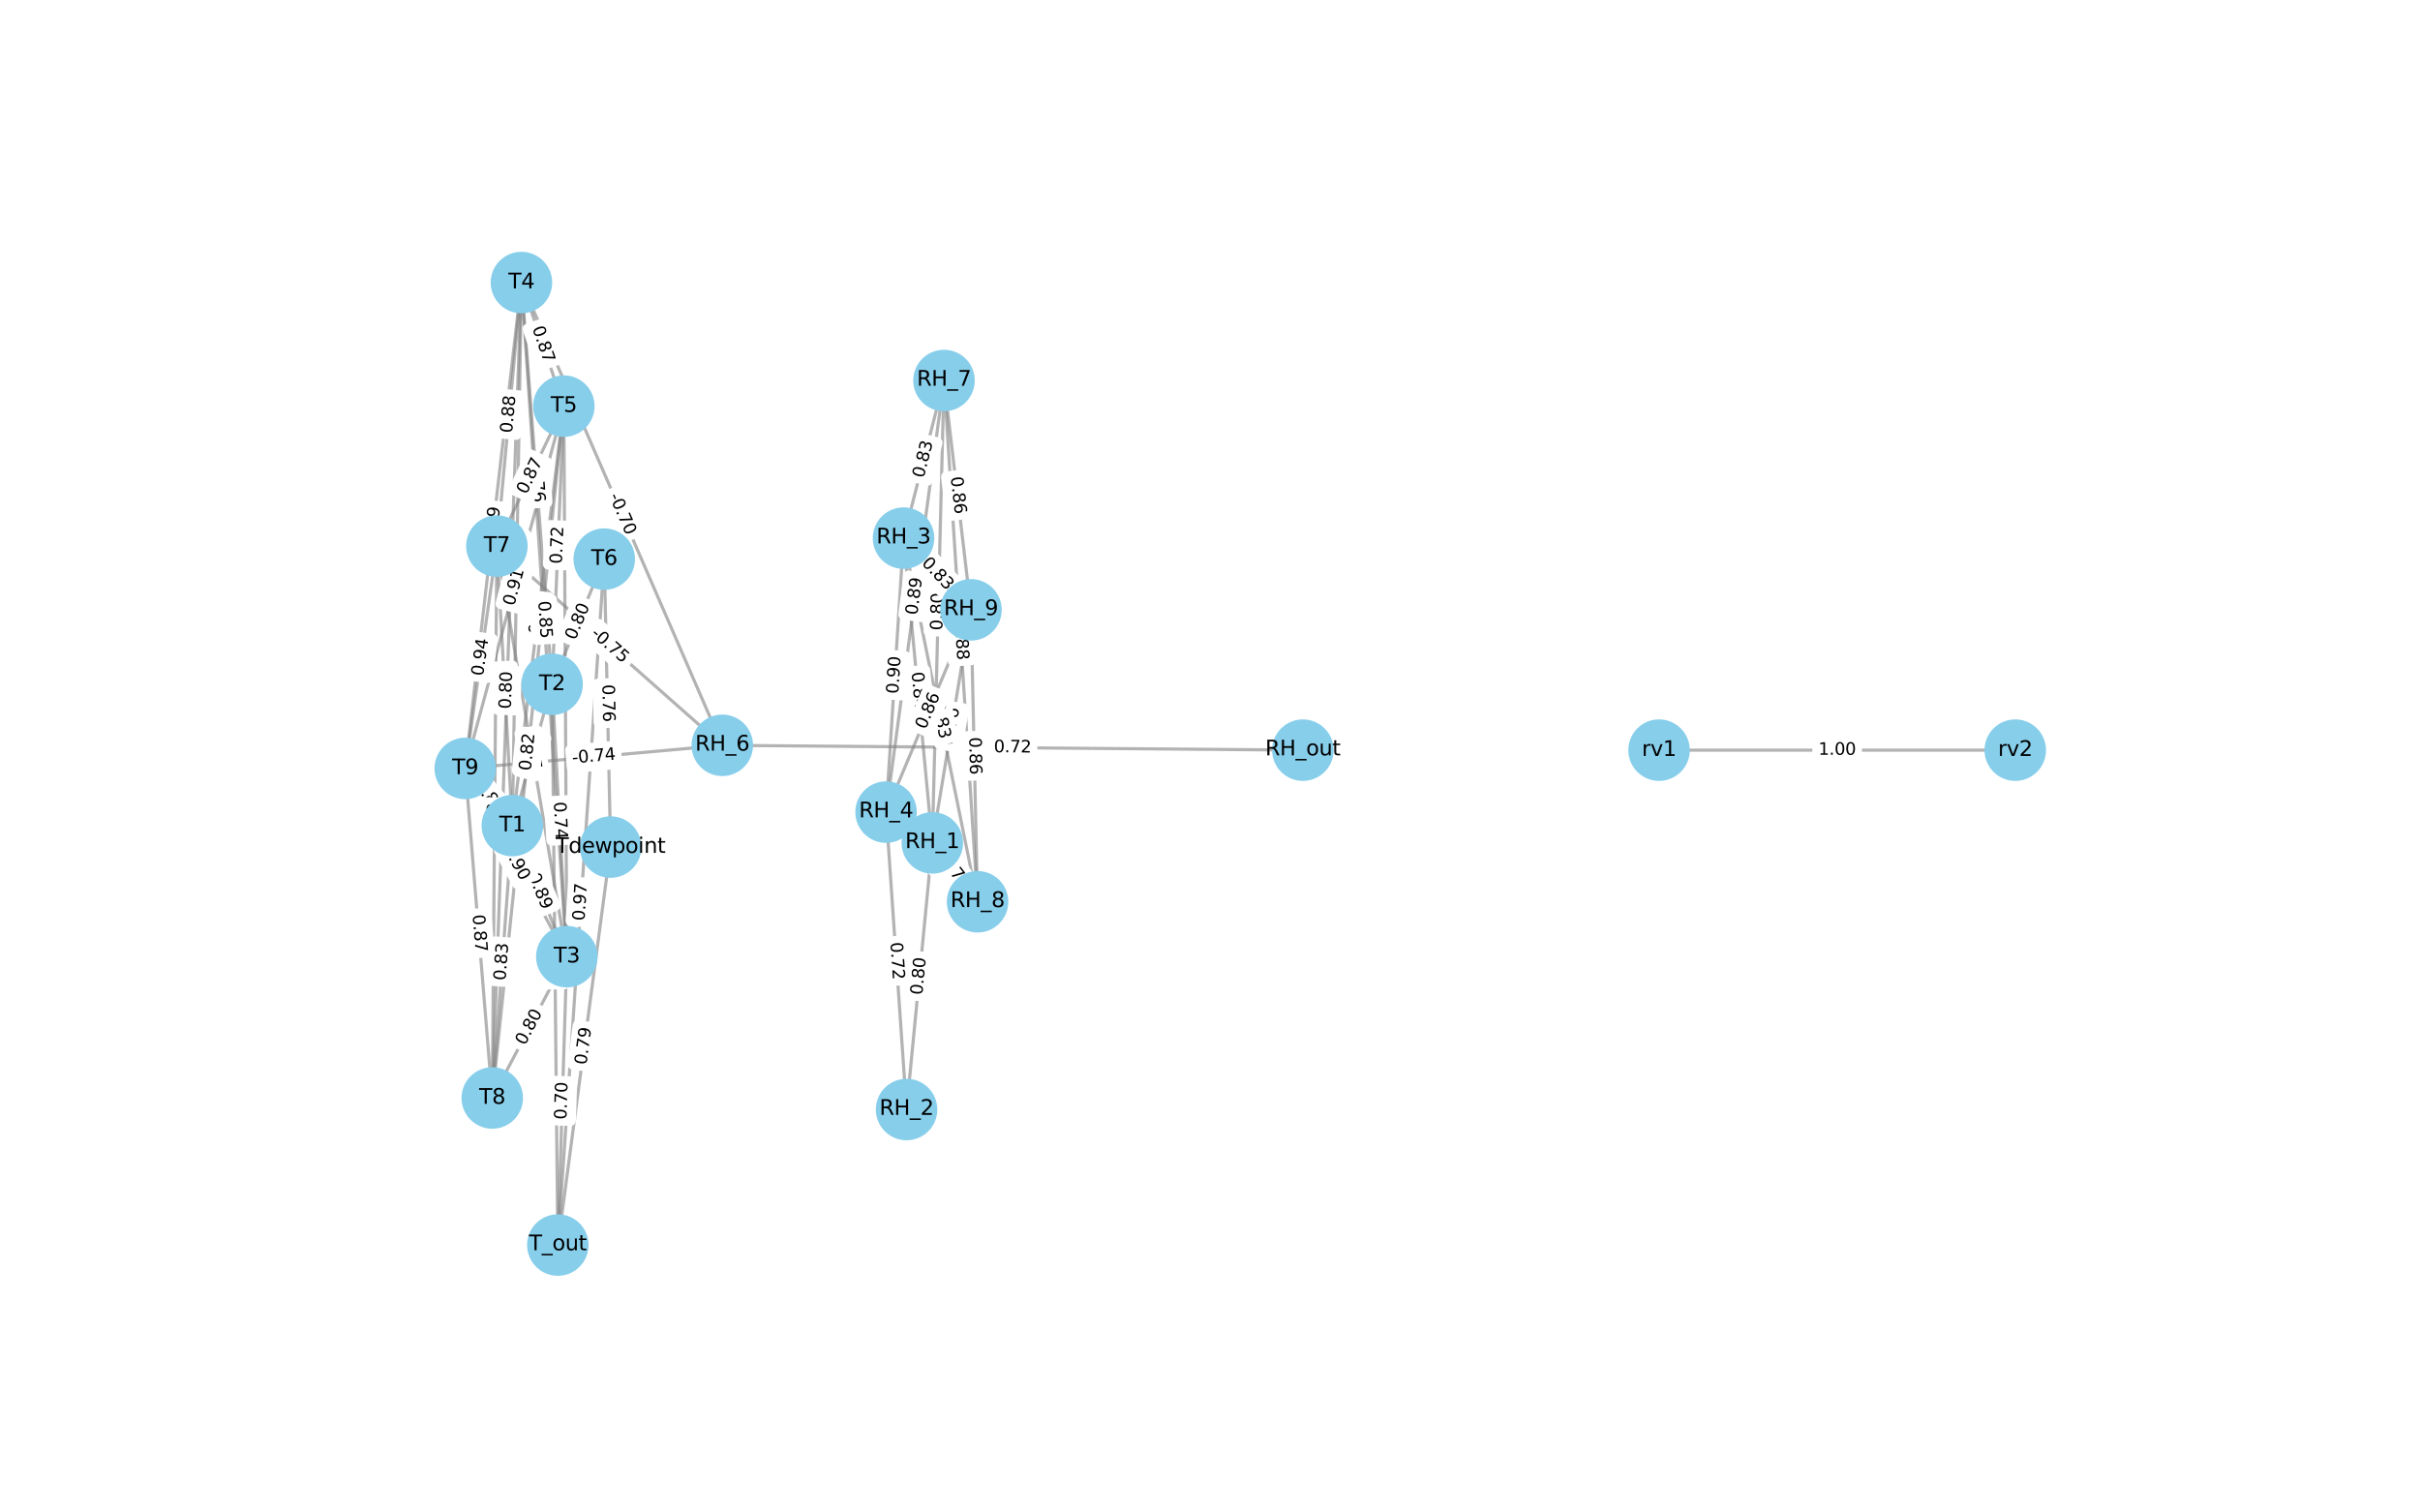 <?xml version="1.0" encoding="utf-8" standalone="no"?>
<!DOCTYPE svg PUBLIC "-//W3C//DTD SVG 1.1//EN"
  "http://www.w3.org/Graphics/SVG/1.1/DTD/svg11.dtd">
<svg xmlns:xlink="http://www.w3.org/1999/xlink" width="1152pt" height="720pt" viewBox="0 0 1152 720" xmlns="http://www.w3.org/2000/svg" version="1.1">
 <defs>
  <style type="text/css">*{stroke-linejoin: round; stroke-linecap: butt}</style>
 </defs>
 <g id="figure_1">
  <g id="patch_1">
   <path d="M 0 720 
L 1152 720 
L 1152 0 
L 0 0 
z
" style="fill: #ffffff"/>
  </g>
  <g id="axes_1">
   <g id="LineCollection_1">
    <path d="M 243.888 393.015 
L 262.824 325.747 
" clip-path="url(#p2f7077b50b)" style="fill: none; stroke: #808080; stroke-opacity: 0.6; stroke-width: 1.5"/>
    <path d="M 243.888 393.015 
L 269.819 455.4 
" clip-path="url(#p2f7077b50b)" style="fill: none; stroke: #808080; stroke-opacity: 0.6; stroke-width: 1.5"/>
    <path d="M 243.888 393.015 
L 248.221 134.509 
" clip-path="url(#p2f7077b50b)" style="fill: none; stroke: #808080; stroke-opacity: 0.6; stroke-width: 1.5"/>
    <path d="M 243.888 393.015 
L 268.408 193.328 
" clip-path="url(#p2f7077b50b)" style="fill: none; stroke: #808080; stroke-opacity: 0.6; stroke-width: 1.5"/>
    <path d="M 243.888 393.015 
L 236.532 259.965 
" clip-path="url(#p2f7077b50b)" style="fill: none; stroke: #808080; stroke-opacity: 0.6; stroke-width: 1.5"/>
    <path d="M 243.888 393.015 
L 234.335 522.685 
" clip-path="url(#p2f7077b50b)" style="fill: none; stroke: #808080; stroke-opacity: 0.6; stroke-width: 1.5"/>
    <path d="M 243.888 393.015 
L 221.474 365.794 
" clip-path="url(#p2f7077b50b)" style="fill: none; stroke: #808080; stroke-opacity: 0.6; stroke-width: 1.5"/>
    <path d="M 443.813 401.255 
L 431.554 528.18 
" clip-path="url(#p2f7077b50b)" style="fill: none; stroke: #808080; stroke-opacity: 0.6; stroke-width: 1.5"/>
    <path d="M 443.813 401.255 
L 430.113 256.169 
" clip-path="url(#p2f7077b50b)" style="fill: none; stroke: #808080; stroke-opacity: 0.6; stroke-width: 1.5"/>
    <path d="M 443.813 401.255 
L 421.803 386.604 
" clip-path="url(#p2f7077b50b)" style="fill: none; stroke: #808080; stroke-opacity: 0.6; stroke-width: 1.5"/>
    <path d="M 443.813 401.255 
L 449.377 181.139 
" clip-path="url(#p2f7077b50b)" style="fill: none; stroke: #808080; stroke-opacity: 0.6; stroke-width: 1.5"/>
    <path d="M 443.813 401.255 
L 465.352 429.281 
" clip-path="url(#p2f7077b50b)" style="fill: none; stroke: #808080; stroke-opacity: 0.6; stroke-width: 1.5"/>
    <path d="M 443.813 401.255 
L 462.21 290.303 
" clip-path="url(#p2f7077b50b)" style="fill: none; stroke: #808080; stroke-opacity: 0.6; stroke-width: 1.5"/>
    <path d="M 262.824 325.747 
L 269.819 455.4 
" clip-path="url(#p2f7077b50b)" style="fill: none; stroke: #808080; stroke-opacity: 0.6; stroke-width: 1.5"/>
    <path d="M 262.824 325.747 
L 248.221 134.509 
" clip-path="url(#p2f7077b50b)" style="fill: none; stroke: #808080; stroke-opacity: 0.6; stroke-width: 1.5"/>
    <path d="M 262.824 325.747 
L 268.408 193.328 
" clip-path="url(#p2f7077b50b)" style="fill: none; stroke: #808080; stroke-opacity: 0.6; stroke-width: 1.5"/>
    <path d="M 262.824 325.747 
L 287.644 266.16 
" clip-path="url(#p2f7077b50b)" style="fill: none; stroke: #808080; stroke-opacity: 0.6; stroke-width: 1.5"/>
    <path d="M 262.824 325.747 
L 265.547 592.691 
" clip-path="url(#p2f7077b50b)" style="fill: none; stroke: #808080; stroke-opacity: 0.6; stroke-width: 1.5"/>
    <path d="M 431.554 528.18 
L 421.803 386.604 
" clip-path="url(#p2f7077b50b)" style="fill: none; stroke: #808080; stroke-opacity: 0.6; stroke-width: 1.5"/>
    <path d="M 269.819 455.4 
L 248.221 134.509 
" clip-path="url(#p2f7077b50b)" style="fill: none; stroke: #808080; stroke-opacity: 0.6; stroke-width: 1.5"/>
    <path d="M 269.819 455.4 
L 268.408 193.328 
" clip-path="url(#p2f7077b50b)" style="fill: none; stroke: #808080; stroke-opacity: 0.6; stroke-width: 1.5"/>
    <path d="M 269.819 455.4 
L 236.532 259.965 
" clip-path="url(#p2f7077b50b)" style="fill: none; stroke: #808080; stroke-opacity: 0.6; stroke-width: 1.5"/>
    <path d="M 269.819 455.4 
L 234.335 522.685 
" clip-path="url(#p2f7077b50b)" style="fill: none; stroke: #808080; stroke-opacity: 0.6; stroke-width: 1.5"/>
    <path d="M 269.819 455.4 
L 221.474 365.794 
" clip-path="url(#p2f7077b50b)" style="fill: none; stroke: #808080; stroke-opacity: 0.6; stroke-width: 1.5"/>
    <path d="M 269.819 455.4 
L 265.547 592.691 
" clip-path="url(#p2f7077b50b)" style="fill: none; stroke: #808080; stroke-opacity: 0.6; stroke-width: 1.5"/>
    <path d="M 430.113 256.169 
L 421.803 386.604 
" clip-path="url(#p2f7077b50b)" style="fill: none; stroke: #808080; stroke-opacity: 0.6; stroke-width: 1.5"/>
    <path d="M 430.113 256.169 
L 449.377 181.139 
" clip-path="url(#p2f7077b50b)" style="fill: none; stroke: #808080; stroke-opacity: 0.6; stroke-width: 1.5"/>
    <path d="M 430.113 256.169 
L 465.352 429.281 
" clip-path="url(#p2f7077b50b)" style="fill: none; stroke: #808080; stroke-opacity: 0.6; stroke-width: 1.5"/>
    <path d="M 430.113 256.169 
L 462.21 290.303 
" clip-path="url(#p2f7077b50b)" style="fill: none; stroke: #808080; stroke-opacity: 0.6; stroke-width: 1.5"/>
    <path d="M 248.221 134.509 
L 268.408 193.328 
" clip-path="url(#p2f7077b50b)" style="fill: none; stroke: #808080; stroke-opacity: 0.6; stroke-width: 1.5"/>
    <path d="M 248.221 134.509 
L 343.832 354.799 
" clip-path="url(#p2f7077b50b)" style="fill: none; stroke: #808080; stroke-opacity: 0.6; stroke-width: 1.5"/>
    <path d="M 248.221 134.509 
L 236.532 259.965 
" clip-path="url(#p2f7077b50b)" style="fill: none; stroke: #808080; stroke-opacity: 0.6; stroke-width: 1.5"/>
    <path d="M 248.221 134.509 
L 234.335 522.685 
" clip-path="url(#p2f7077b50b)" style="fill: none; stroke: #808080; stroke-opacity: 0.6; stroke-width: 1.5"/>
    <path d="M 248.221 134.509 
L 221.474 365.794 
" clip-path="url(#p2f7077b50b)" style="fill: none; stroke: #808080; stroke-opacity: 0.6; stroke-width: 1.5"/>
    <path d="M 421.803 386.604 
L 449.377 181.139 
" clip-path="url(#p2f7077b50b)" style="fill: none; stroke: #808080; stroke-opacity: 0.6; stroke-width: 1.5"/>
    <path d="M 421.803 386.604 
L 465.352 429.281 
" clip-path="url(#p2f7077b50b)" style="fill: none; stroke: #808080; stroke-opacity: 0.6; stroke-width: 1.5"/>
    <path d="M 421.803 386.604 
L 462.21 290.303 
" clip-path="url(#p2f7077b50b)" style="fill: none; stroke: #808080; stroke-opacity: 0.6; stroke-width: 1.5"/>
    <path d="M 268.408 193.328 
L 236.532 259.965 
" clip-path="url(#p2f7077b50b)" style="fill: none; stroke: #808080; stroke-opacity: 0.6; stroke-width: 1.5"/>
    <path d="M 268.408 193.328 
L 234.335 522.685 
" clip-path="url(#p2f7077b50b)" style="fill: none; stroke: #808080; stroke-opacity: 0.6; stroke-width: 1.5"/>
    <path d="M 268.408 193.328 
L 221.474 365.794 
" clip-path="url(#p2f7077b50b)" style="fill: none; stroke: #808080; stroke-opacity: 0.6; stroke-width: 1.5"/>
    <path d="M 287.644 266.16 
L 265.547 592.691 
" clip-path="url(#p2f7077b50b)" style="fill: none; stroke: #808080; stroke-opacity: 0.6; stroke-width: 1.5"/>
    <path d="M 287.644 266.16 
L 290.674 403.243 
" clip-path="url(#p2f7077b50b)" style="fill: none; stroke: #808080; stroke-opacity: 0.6; stroke-width: 1.5"/>
    <path d="M 343.832 354.799 
L 236.532 259.965 
" clip-path="url(#p2f7077b50b)" style="fill: none; stroke: #808080; stroke-opacity: 0.6; stroke-width: 1.5"/>
    <path d="M 343.832 354.799 
L 221.474 365.794 
" clip-path="url(#p2f7077b50b)" style="fill: none; stroke: #808080; stroke-opacity: 0.6; stroke-width: 1.5"/>
    <path d="M 343.832 354.799 
L 620.204 357.102 
" clip-path="url(#p2f7077b50b)" style="fill: none; stroke: #808080; stroke-opacity: 0.6; stroke-width: 1.5"/>
    <path d="M 236.532 259.965 
L 234.335 522.685 
" clip-path="url(#p2f7077b50b)" style="fill: none; stroke: #808080; stroke-opacity: 0.6; stroke-width: 1.5"/>
    <path d="M 236.532 259.965 
L 221.474 365.794 
" clip-path="url(#p2f7077b50b)" style="fill: none; stroke: #808080; stroke-opacity: 0.6; stroke-width: 1.5"/>
    <path d="M 449.377 181.139 
L 465.352 429.281 
" clip-path="url(#p2f7077b50b)" style="fill: none; stroke: #808080; stroke-opacity: 0.6; stroke-width: 1.5"/>
    <path d="M 449.377 181.139 
L 462.21 290.303 
" clip-path="url(#p2f7077b50b)" style="fill: none; stroke: #808080; stroke-opacity: 0.6; stroke-width: 1.5"/>
    <path d="M 234.335 522.685 
L 221.474 365.794 
" clip-path="url(#p2f7077b50b)" style="fill: none; stroke: #808080; stroke-opacity: 0.6; stroke-width: 1.5"/>
    <path d="M 465.352 429.281 
L 462.21 290.303 
" clip-path="url(#p2f7077b50b)" style="fill: none; stroke: #808080; stroke-opacity: 0.6; stroke-width: 1.5"/>
    <path d="M 265.547 592.691 
L 290.674 403.243 
" clip-path="url(#p2f7077b50b)" style="fill: none; stroke: #808080; stroke-opacity: 0.6; stroke-width: 1.5"/>
    <path d="M 789.765 357.102 
L 959.326 357.102 
" clip-path="url(#p2f7077b50b)" style="fill: none; stroke: #808080; stroke-opacity: 0.6; stroke-width: 1.5"/>
   </g>
   <g id="text_1">
    <g id="patch_2">
     <path d="M 256.979 369.654 
L 261.806 352.508 
Q 262.456 350.197 260.146 349.547 
L 252.693 347.449 
Q 250.383 346.799 249.732 349.109 
L 244.906 366.255 
Q 244.255 368.565 246.566 369.215 
L 254.018 371.313 
Q 256.329 371.964 256.979 369.654 
z
" clip-path="url(#p2f7077b50b)" style="fill: #ffffff; stroke: #ffffff; stroke-linejoin: miter"/>
    </g>
    <g clip-path="url(#p2f7077b50b)">
     <!-- 0.84 -->
     <g transform="translate(253.067 368.552) rotate(-74.278) scale(0.08 -0.08)">
      <defs>
       <path id="DejaVuSans-30" d="M 2034 4250 
Q 1547 4250 1301 3770 
Q 1056 3291 1056 2328 
Q 1056 1369 1301 889 
Q 1547 409 2034 409 
Q 2525 409 2770 889 
Q 3016 1369 3016 2328 
Q 3016 3291 2770 3770 
Q 2525 4250 2034 4250 
z
M 2034 4750 
Q 2819 4750 3233 4129 
Q 3647 3509 3647 2328 
Q 3647 1150 3233 529 
Q 2819 -91 2034 -91 
Q 1250 -91 836 529 
Q 422 1150 422 2328 
Q 422 3509 836 4129 
Q 1250 4750 2034 4750 
z
" transform="scale(0.016)"/>
       <path id="DejaVuSans-2e" d="M 684 794 
L 1344 794 
L 1344 0 
L 684 0 
L 684 794 
z
" transform="scale(0.016)"/>
       <path id="DejaVuSans-38" d="M 2034 2216 
Q 1584 2216 1326 1975 
Q 1069 1734 1069 1313 
Q 1069 891 1326 650 
Q 1584 409 2034 409 
Q 2484 409 2743 651 
Q 3003 894 3003 1313 
Q 3003 1734 2745 1975 
Q 2488 2216 2034 2216 
z
M 1403 2484 
Q 997 2584 770 2862 
Q 544 3141 544 3541 
Q 544 4100 942 4425 
Q 1341 4750 2034 4750 
Q 2731 4750 3128 4425 
Q 3525 4100 3525 3541 
Q 3525 3141 3298 2862 
Q 3072 2584 2669 2484 
Q 3125 2378 3379 2068 
Q 3634 1759 3634 1313 
Q 3634 634 3220 271 
Q 2806 -91 2034 -91 
Q 1263 -91 848 271 
Q 434 634 434 1313 
Q 434 1759 690 2068 
Q 947 2378 1403 2484 
z
M 1172 3481 
Q 1172 3119 1398 2916 
Q 1625 2713 2034 2713 
Q 2441 2713 2670 2916 
Q 2900 3119 2900 3481 
Q 2900 3844 2670 4047 
Q 2441 4250 2034 4250 
Q 1625 4250 1398 4047 
Q 1172 3844 1172 3481 
z
" transform="scale(0.016)"/>
       <path id="DejaVuSans-34" d="M 2419 4116 
L 825 1625 
L 2419 1625 
L 2419 4116 
z
M 2253 4666 
L 3047 4666 
L 3047 1625 
L 3713 1625 
L 3713 1100 
L 3047 1100 
L 3047 0 
L 2419 0 
L 2419 1100 
L 313 1100 
L 313 1709 
L 2253 4666 
z
" transform="scale(0.016)"/>
      </defs>
      <use xlink:href="#DejaVuSans-30"/>
      <use xlink:href="#DejaVuSans-2e" x="63.623"/>
      <use xlink:href="#DejaVuSans-38" x="95.41"/>
      <use xlink:href="#DejaVuSans-34" x="159.033"/>
     </g>
    </g>
   </g>
   <g id="text_2">
    <g id="patch_3">
     <path d="M 247.644 418.391 
L 254.481 434.839 
Q 255.402 437.055 257.619 436.134 
L 264.768 433.162 
Q 266.984 432.241 266.063 430.025 
L 259.226 413.577 
Q 258.305 411.36 256.089 412.282 
L 248.939 415.253 
Q 246.723 416.175 247.644 418.391 
z
" clip-path="url(#p2f7077b50b)" style="fill: #ffffff; stroke: #ffffff; stroke-linejoin: miter"/>
    </g>
    <g clip-path="url(#p2f7077b50b)">
     <!-- 0.89 -->
     <g transform="translate(251.397 416.831) rotate(-292.571) scale(0.08 -0.08)">
      <defs>
       <path id="DejaVuSans-39" d="M 703 97 
L 703 672 
Q 941 559 1184 500 
Q 1428 441 1663 441 
Q 2288 441 2617 861 
Q 2947 1281 2994 2138 
Q 2813 1869 2534 1725 
Q 2256 1581 1919 1581 
Q 1219 1581 811 2004 
Q 403 2428 403 3163 
Q 403 3881 828 4315 
Q 1253 4750 1959 4750 
Q 2769 4750 3195 4129 
Q 3622 3509 3622 2328 
Q 3622 1225 3098 567 
Q 2575 -91 1691 -91 
Q 1453 -91 1209 -44 
Q 966 3 703 97 
z
M 1959 2075 
Q 2384 2075 2632 2365 
Q 2881 2656 2881 3163 
Q 2881 3666 2632 3958 
Q 2384 4250 1959 4250 
Q 1534 4250 1286 3958 
Q 1038 3666 1038 3163 
Q 1038 2656 1286 2365 
Q 1534 2075 1959 2075 
z
" transform="scale(0.016)"/>
      </defs>
      <use xlink:href="#DejaVuSans-30"/>
      <use xlink:href="#DejaVuSans-2e" x="63.623"/>
      <use xlink:href="#DejaVuSans-38" x="95.41"/>
      <use xlink:href="#DejaVuSans-39" x="159.033"/>
     </g>
    </g>
   </g>
   <g id="text_3">
    <g id="patch_4">
     <path d="M 252.176 272.772 
L 252.474 254.962 
Q 252.514 252.563 250.115 252.522 
L 242.373 252.393 
Q 239.974 252.352 239.933 254.752 
L 239.635 272.562 
Q 239.595 274.962 241.994 275.002 
L 249.736 275.132 
Q 252.135 275.172 252.176 272.772 
z
" clip-path="url(#p2f7077b50b)" style="fill: #ffffff; stroke: #ffffff; stroke-linejoin: miter"/>
    </g>
    <g clip-path="url(#p2f7077b50b)">
     <!-- 0.88 -->
     <g transform="translate(248.112 272.704) rotate(-89.04) scale(0.08 -0.08)">
      <use xlink:href="#DejaVuSans-30"/>
      <use xlink:href="#DejaVuSans-2e" x="63.623"/>
      <use xlink:href="#DejaVuSans-38" x="95.41"/>
      <use xlink:href="#DejaVuSans-38" x="159.033"/>
     </g>
    </g>
   </g>
   <g id="text_4">
    <g id="patch_5">
     <path d="M 261.287 302.776 
L 263.458 285.096 
Q 263.75 282.714 261.368 282.421 
L 253.683 281.478 
Q 251.301 281.185 251.009 283.567 
L 248.838 301.247 
Q 248.545 303.629 250.927 303.922 
L 258.612 304.865 
Q 260.994 305.158 261.287 302.776 
z
" clip-path="url(#p2f7077b50b)" style="fill: #ffffff; stroke: #ffffff; stroke-linejoin: miter"/>
    </g>
    <g clip-path="url(#p2f7077b50b)">
     <!-- 0.89 -->
     <g transform="translate(257.253 302.28) rotate(-82.999) scale(0.08 -0.08)">
      <use xlink:href="#DejaVuSans-30"/>
      <use xlink:href="#DejaVuSans-2e" x="63.623"/>
      <use xlink:href="#DejaVuSans-38" x="95.41"/>
      <use xlink:href="#DejaVuSans-39" x="159.033"/>
     </g>
    </g>
   </g>
   <g id="text_5">
    <g id="patch_6">
     <path d="M 233.456 317.944 
L 234.44 335.729 
Q 234.572 338.125 236.968 337.993 
L 244.699 337.565 
Q 247.095 337.433 246.963 335.037 
L 245.98 317.251 
Q 245.847 314.855 243.451 314.987 
L 235.72 315.415 
Q 233.324 315.547 233.456 317.944 
z
" clip-path="url(#p2f7077b50b)" style="fill: #ffffff; stroke: #ffffff; stroke-linejoin: miter"/>
    </g>
    <g clip-path="url(#p2f7077b50b)">
     <!-- 0.84 -->
     <g transform="translate(237.514 317.719) rotate(-273.165) scale(0.08 -0.08)">
      <use xlink:href="#DejaVuSans-30"/>
      <use xlink:href="#DejaVuSans-2e" x="63.623"/>
      <use xlink:href="#DejaVuSans-38" x="95.41"/>
      <use xlink:href="#DejaVuSans-34" x="159.033"/>
     </g>
    </g>
   </g>
   <g id="text_6">
    <g id="patch_7">
     <path d="M 244.711 467.193 
L 246.02 449.429 
Q 246.196 447.035 243.803 446.859 
L 236.081 446.29 
Q 233.687 446.113 233.511 448.507 
L 232.202 466.271 
Q 232.026 468.665 234.42 468.841 
L 242.141 469.41 
Q 244.535 469.586 244.711 467.193 
z
" clip-path="url(#p2f7077b50b)" style="fill: #ffffff; stroke: #ffffff; stroke-linejoin: miter"/>
    </g>
    <g clip-path="url(#p2f7077b50b)">
     <!-- 0.83 -->
     <g transform="translate(240.658 466.894) rotate(-85.787) scale(0.08 -0.08)">
      <defs>
       <path id="DejaVuSans-33" d="M 2597 2516 
Q 3050 2419 3304 2112 
Q 3559 1806 3559 1356 
Q 3559 666 3084 287 
Q 2609 -91 1734 -91 
Q 1441 -91 1130 -33 
Q 819 25 488 141 
L 488 750 
Q 750 597 1062 519 
Q 1375 441 1716 441 
Q 2309 441 2620 675 
Q 2931 909 2931 1356 
Q 2931 1769 2642 2001 
Q 2353 2234 1838 2234 
L 1294 2234 
L 1294 2753 
L 1863 2753 
Q 2328 2753 2575 2939 
Q 2822 3125 2822 3475 
Q 2822 3834 2567 4026 
Q 2313 4219 1838 4219 
Q 1578 4219 1281 4162 
Q 984 4106 628 3988 
L 628 4550 
Q 988 4650 1302 4700 
Q 1616 4750 1894 4750 
Q 2613 4750 3031 4423 
Q 3450 4097 3450 3541 
Q 3450 3153 3228 2886 
Q 3006 2619 2597 2516 
z
" transform="scale(0.016)"/>
      </defs>
      <use xlink:href="#DejaVuSans-30"/>
      <use xlink:href="#DejaVuSans-2e" x="63.623"/>
      <use xlink:href="#DejaVuSans-38" x="95.41"/>
      <use xlink:href="#DejaVuSans-33" x="159.033"/>
     </g>
    </g>
   </g>
   <g id="text_7">
    <g id="patch_8">
     <path d="M 222.178 376.515 
L 233.501 390.266 
Q 235.026 392.119 236.879 390.594 
L 242.856 385.672 
Q 244.709 384.147 243.183 382.294 
L 231.861 368.543 
Q 230.336 366.69 228.483 368.216 
L 222.506 373.137 
Q 220.653 374.663 222.178 376.515 
z
" clip-path="url(#p2f7077b50b)" style="fill: #ffffff; stroke: #ffffff; stroke-linejoin: miter"/>
    </g>
    <g clip-path="url(#p2f7077b50b)">
     <!-- 0.84 -->
     <g transform="translate(225.316 373.932) rotate(-309.467) scale(0.08 -0.08)">
      <use xlink:href="#DejaVuSans-30"/>
      <use xlink:href="#DejaVuSans-2e" x="63.623"/>
      <use xlink:href="#DejaVuSans-38" x="95.41"/>
      <use xlink:href="#DejaVuSans-34" x="159.033"/>
     </g>
    </g>
   </g>
   <g id="text_8">
    <g id="patch_9">
     <path d="M 443.069 474.186 
L 444.782 456.456 
Q 445.013 454.067 442.624 453.836 
L 434.917 453.092 
Q 432.528 452.861 432.297 455.25 
L 430.585 472.98 
Q 430.354 475.369 432.743 475.599 
L 440.45 476.344 
Q 442.839 476.574 443.069 474.186 
z
" clip-path="url(#p2f7077b50b)" style="fill: #ffffff; stroke: #ffffff; stroke-linejoin: miter"/>
    </g>
    <g clip-path="url(#p2f7077b50b)">
     <!-- 0.80 -->
     <g transform="translate(439.024 473.795) rotate(-84.483) scale(0.08 -0.08)">
      <use xlink:href="#DejaVuSans-30"/>
      <use xlink:href="#DejaVuSans-2e" x="63.623"/>
      <use xlink:href="#DejaVuSans-38" x="95.41"/>
      <use xlink:href="#DejaVuSans-30" x="159.033"/>
     </g>
    </g>
   </g>
   <g id="text_9">
    <g id="patch_10">
     <path d="M 429.882 320.435 
L 431.557 338.168 
Q 431.783 340.558 434.172 340.332 
L 441.88 339.604 
Q 444.269 339.379 444.044 336.989 
L 442.369 319.256 
Q 442.144 316.866 439.754 317.092 
L 432.046 317.82 
Q 429.657 318.045 429.882 320.435 
z
" clip-path="url(#p2f7077b50b)" style="fill: #ffffff; stroke: #ffffff; stroke-linejoin: miter"/>
    </g>
    <g clip-path="url(#p2f7077b50b)">
     <!-- 0.84 -->
     <g transform="translate(433.928 320.053) rotate(-275.394) scale(0.08 -0.08)">
      <use xlink:href="#DejaVuSans-30"/>
      <use xlink:href="#DejaVuSans-2e" x="63.623"/>
      <use xlink:href="#DejaVuSans-38" x="95.41"/>
      <use xlink:href="#DejaVuSans-34" x="159.033"/>
     </g>
    </g>
   </g>
   <g id="text_10">
    <g id="patch_11">
     <path d="M 421.919 394.215 
L 436.747 404.085 
Q 438.745 405.415 440.075 403.417 
L 444.365 396.972 
Q 445.695 394.975 443.697 393.645 
L 428.87 383.774 
Q 426.872 382.444 425.542 384.442 
L 421.251 390.887 
Q 419.921 392.885 421.919 394.215 
z
" clip-path="url(#p2f7077b50b)" style="fill: #ffffff; stroke: #ffffff; stroke-linejoin: miter"/>
    </g>
    <g clip-path="url(#p2f7077b50b)">
     <!-- 0.88 -->
     <g transform="translate(424.171 390.832) rotate(-326.349) scale(0.08 -0.08)">
      <use xlink:href="#DejaVuSans-30"/>
      <use xlink:href="#DejaVuSans-2e" x="63.623"/>
      <use xlink:href="#DejaVuSans-38" x="95.41"/>
      <use xlink:href="#DejaVuSans-38" x="159.033"/>
     </g>
    </g>
   </g>
   <g id="text_11">
    <g id="patch_12">
     <path d="M 452.639 300.259 
L 453.089 282.452 
Q 453.15 280.053 450.751 279.992 
L 443.011 279.797 
Q 440.611 279.736 440.551 282.135 
L 440.101 299.942 
Q 440.04 302.341 442.439 302.402 
L 450.179 302.597 
Q 452.579 302.658 452.639 300.259 
z
" clip-path="url(#p2f7077b50b)" style="fill: #ffffff; stroke: #ffffff; stroke-linejoin: miter"/>
    </g>
    <g clip-path="url(#p2f7077b50b)">
     <!-- 0.80 -->
     <g transform="translate(448.577 300.156) rotate(-88.552) scale(0.08 -0.08)">
      <use xlink:href="#DejaVuSans-30"/>
      <use xlink:href="#DejaVuSans-2e" x="63.623"/>
      <use xlink:href="#DejaVuSans-38" x="95.41"/>
      <use xlink:href="#DejaVuSans-30" x="159.033"/>
     </g>
    </g>
   </g>
   <g id="text_12">
    <g id="patch_13">
     <path d="M 444.183 412.028 
L 455.038 426.151 
Q 456.5 428.054 458.403 426.592 
L 464.542 421.873 
Q 466.445 420.411 464.982 418.508 
L 454.128 404.385 
Q 452.665 402.482 450.762 403.945 
L 444.623 408.663 
Q 442.721 410.125 444.183 412.028 
z
" clip-path="url(#p2f7077b50b)" style="fill: #ffffff; stroke: #ffffff; stroke-linejoin: miter"/>
    </g>
    <g clip-path="url(#p2f7077b50b)">
     <!-- 0.74 -->
     <g transform="translate(447.405 409.552) rotate(-307.545) scale(0.08 -0.08)">
      <defs>
       <path id="DejaVuSans-37" d="M 525 4666 
L 3525 4666 
L 3525 4397 
L 1831 0 
L 1172 0 
L 2766 4134 
L 525 4134 
L 525 4666 
z
" transform="scale(0.016)"/>
      </defs>
      <use xlink:href="#DejaVuSans-30"/>
      <use xlink:href="#DejaVuSans-2e" x="63.623"/>
      <use xlink:href="#DejaVuSans-37" x="95.41"/>
      <use xlink:href="#DejaVuSans-34" x="159.033"/>
     </g>
    </g>
   </g>
   <g id="text_13">
    <g id="patch_14">
     <path d="M 457.741 355.591 
L 460.655 338.019 
Q 461.048 335.651 458.68 335.258 
L 451.042 333.992 
Q 448.674 333.599 448.282 335.967 
L 445.368 353.539 
Q 444.975 355.907 447.343 356.3 
L 454.981 357.566 
Q 457.349 357.959 457.741 355.591 
z
" clip-path="url(#p2f7077b50b)" style="fill: #ffffff; stroke: #ffffff; stroke-linejoin: miter"/>
    </g>
    <g clip-path="url(#p2f7077b50b)">
     <!-- 0.76 -->
     <g transform="translate(453.732 354.926) rotate(-80.585) scale(0.08 -0.08)">
      <defs>
       <path id="DejaVuSans-36" d="M 2113 2584 
Q 1688 2584 1439 2293 
Q 1191 2003 1191 1497 
Q 1191 994 1439 701 
Q 1688 409 2113 409 
Q 2538 409 2786 701 
Q 3034 994 3034 1497 
Q 3034 2003 2786 2293 
Q 2538 2584 2113 2584 
z
M 3366 4563 
L 3366 3988 
Q 3128 4100 2886 4159 
Q 2644 4219 2406 4219 
Q 1781 4219 1451 3797 
Q 1122 3375 1075 2522 
Q 1259 2794 1537 2939 
Q 1816 3084 2150 3084 
Q 2853 3084 3261 2657 
Q 3669 2231 3669 1497 
Q 3669 778 3244 343 
Q 2819 -91 2113 -91 
Q 1303 -91 875 529 
Q 447 1150 447 2328 
Q 447 3434 972 4092 
Q 1497 4750 2381 4750 
Q 2619 4750 2861 4703 
Q 3103 4656 3366 4563 
z
" transform="scale(0.016)"/>
      </defs>
      <use xlink:href="#DejaVuSans-30"/>
      <use xlink:href="#DejaVuSans-2e" x="63.623"/>
      <use xlink:href="#DejaVuSans-37" x="95.41"/>
      <use xlink:href="#DejaVuSans-36" x="159.033"/>
     </g>
    </g>
   </g>
   <g id="text_14">
    <g id="patch_15">
     <path d="M 259.58 382.018 
L 260.539 399.805 
Q 260.669 402.202 263.065 402.072 
L 270.796 401.655 
Q 273.193 401.526 273.064 399.129 
L 272.104 381.343 
Q 271.975 378.946 269.578 379.075 
L 261.847 379.493 
Q 259.45 379.622 259.58 382.018 
z
" clip-path="url(#p2f7077b50b)" style="fill: #ffffff; stroke: #ffffff; stroke-linejoin: miter"/>
    </g>
    <g clip-path="url(#p2f7077b50b)">
     <!-- 0.74 -->
     <g transform="translate(263.638 381.8) rotate(-273.088) scale(0.08 -0.08)">
      <use xlink:href="#DejaVuSans-30"/>
      <use xlink:href="#DejaVuSans-2e" x="63.623"/>
      <use xlink:href="#DejaVuSans-37" x="95.41"/>
      <use xlink:href="#DejaVuSans-34" x="159.033"/>
     </g>
    </g>
   </g>
   <g id="text_15">
    <g id="patch_16">
     <path d="M 248.592 221.725 
L 249.948 239.486 
Q 250.13 241.879 252.523 241.696 
L 260.243 241.107 
Q 262.637 240.924 262.454 238.531 
L 261.098 220.77 
Q 260.915 218.377 258.522 218.56 
L 250.802 219.15 
Q 248.409 219.332 248.592 221.725 
z
" clip-path="url(#p2f7077b50b)" style="fill: #ffffff; stroke: #ffffff; stroke-linejoin: miter"/>
    </g>
    <g clip-path="url(#p2f7077b50b)">
     <!-- 0.76 -->
     <g transform="translate(252.643 221.416) rotate(-274.366) scale(0.08 -0.08)">
      <use xlink:href="#DejaVuSans-30"/>
      <use xlink:href="#DejaVuSans-2e" x="63.623"/>
      <use xlink:href="#DejaVuSans-37" x="95.41"/>
      <use xlink:href="#DejaVuSans-36" x="159.033"/>
     </g>
    </g>
   </g>
   <g id="text_16">
    <g id="patch_17">
     <path d="M 271.506 268.7 
L 272.257 250.903 
Q 272.358 248.505 269.96 248.404 
L 262.225 248.078 
Q 259.827 247.977 259.726 250.375 
L 258.975 268.172 
Q 258.874 270.569 261.272 270.671 
L 269.007 270.997 
Q 271.405 271.098 271.506 268.7 
z
" clip-path="url(#p2f7077b50b)" style="fill: #ffffff; stroke: #ffffff; stroke-linejoin: miter"/>
    </g>
    <g clip-path="url(#p2f7077b50b)">
     <!-- 0.72 -->
     <g transform="translate(267.446 268.529) rotate(-87.585) scale(0.08 -0.08)">
      <defs>
       <path id="DejaVuSans-32" d="M 1228 531 
L 3431 531 
L 3431 0 
L 469 0 
L 469 531 
Q 828 903 1448 1529 
Q 2069 2156 2228 2338 
Q 2531 2678 2651 2914 
Q 2772 3150 2772 3378 
Q 2772 3750 2511 3984 
Q 2250 4219 1831 4219 
Q 1534 4219 1204 4116 
Q 875 4013 500 3803 
L 500 4441 
Q 881 4594 1212 4672 
Q 1544 4750 1819 4750 
Q 2544 4750 2975 4387 
Q 3406 4025 3406 3419 
Q 3406 3131 3298 2873 
Q 3191 2616 2906 2266 
Q 2828 2175 2409 1742 
Q 1991 1309 1228 531 
z
" transform="scale(0.016)"/>
      </defs>
      <use xlink:href="#DejaVuSans-30"/>
      <use xlink:href="#DejaVuSans-2e" x="63.623"/>
      <use xlink:href="#DejaVuSans-37" x="95.41"/>
      <use xlink:href="#DejaVuSans-32" x="159.033"/>
     </g>
    </g>
   </g>
   <g id="text_17">
    <g id="patch_18">
     <path d="M 277.598 306.587 
L 284.447 290.144 
Q 285.37 287.928 283.155 287.005 
L 276.007 284.028 
Q 273.792 283.105 272.869 285.321 
L 266.02 301.764 
Q 265.097 303.979 267.313 304.902 
L 274.46 307.879 
Q 276.675 308.802 277.598 306.587 
z
" clip-path="url(#p2f7077b50b)" style="fill: #ffffff; stroke: #ffffff; stroke-linejoin: miter"/>
    </g>
    <g clip-path="url(#p2f7077b50b)">
     <!-- 0.80 -->
     <g transform="translate(273.847 305.024) rotate(-67.387) scale(0.08 -0.08)">
      <use xlink:href="#DejaVuSans-30"/>
      <use xlink:href="#DejaVuSans-2e" x="63.623"/>
      <use xlink:href="#DejaVuSans-38" x="95.41"/>
      <use xlink:href="#DejaVuSans-30" x="159.033"/>
     </g>
    </g>
   </g>
   <g id="text_18">
    <g id="patch_19">
     <path d="M 257.823 450.377 
L 258.005 468.189 
Q 258.03 470.589 260.429 470.564 
L 268.172 470.485 
Q 270.571 470.461 270.547 468.061 
L 270.365 450.249 
Q 270.341 447.849 267.941 447.874 
L 260.199 447.953 
Q 257.799 447.977 257.823 450.377 
z
" clip-path="url(#p2f7077b50b)" style="fill: #ffffff; stroke: #ffffff; stroke-linejoin: miter"/>
    </g>
    <g clip-path="url(#p2f7077b50b)">
     <!-- 0.79 -->
     <g transform="translate(261.887 450.336) rotate(-270.584) scale(0.08 -0.08)">
      <use xlink:href="#DejaVuSans-30"/>
      <use xlink:href="#DejaVuSans-2e" x="63.623"/>
      <use xlink:href="#DejaVuSans-37" x="95.41"/>
      <use xlink:href="#DejaVuSans-39" x="159.033"/>
     </g>
    </g>
   </g>
   <g id="text_19">
    <g id="patch_20">
     <path d="M 419.81 448.938 
L 421.034 466.708 
Q 421.199 469.102 423.593 468.937 
L 431.318 468.405 
Q 433.712 468.241 433.547 465.846 
L 432.323 448.076 
Q 432.158 445.681 429.764 445.846 
L 422.04 446.378 
Q 419.645 446.543 419.81 448.938 
z
" clip-path="url(#p2f7077b50b)" style="fill: #ffffff; stroke: #ffffff; stroke-linejoin: miter"/>
    </g>
    <g clip-path="url(#p2f7077b50b)">
     <!-- 0.72 -->
     <g transform="translate(423.864 448.658) rotate(-273.94) scale(0.08 -0.08)">
      <use xlink:href="#DejaVuSans-30"/>
      <use xlink:href="#DejaVuSans-2e" x="63.623"/>
      <use xlink:href="#DejaVuSans-37" x="95.41"/>
      <use xlink:href="#DejaVuSans-32" x="159.033"/>
     </g>
    </g>
   </g>
   <g id="text_20">
    <g id="patch_21">
     <path d="M 252.165 286.49 
L 253.361 304.262 
Q 253.523 306.657 255.917 306.495 
L 263.642 305.976 
Q 266.037 305.814 265.876 303.42 
L 264.679 285.648 
Q 264.518 283.253 262.124 283.414 
L 254.399 283.934 
Q 252.004 284.095 252.165 286.49 
z
" clip-path="url(#p2f7077b50b)" style="fill: #ffffff; stroke: #ffffff; stroke-linejoin: miter"/>
    </g>
    <g clip-path="url(#p2f7077b50b)">
     <!-- 0.85 -->
     <g transform="translate(256.22 286.217) rotate(-273.851) scale(0.08 -0.08)">
      <defs>
       <path id="DejaVuSans-35" d="M 691 4666 
L 3169 4666 
L 3169 4134 
L 1269 4134 
L 1269 2991 
Q 1406 3038 1543 3061 
Q 1681 3084 1819 3084 
Q 2600 3084 3056 2656 
Q 3513 2228 3513 1497 
Q 3513 744 3044 326 
Q 2575 -91 1722 -91 
Q 1428 -91 1123 -41 
Q 819 9 494 109 
L 494 744 
Q 775 591 1075 516 
Q 1375 441 1709 441 
Q 2250 441 2565 725 
Q 2881 1009 2881 1497 
Q 2881 1984 2565 2268 
Q 2250 2553 1709 2553 
Q 1456 2553 1204 2497 
Q 953 2441 691 2322 
L 691 4666 
z
" transform="scale(0.016)"/>
      </defs>
      <use xlink:href="#DejaVuSans-30"/>
      <use xlink:href="#DejaVuSans-2e" x="63.623"/>
      <use xlink:href="#DejaVuSans-38" x="95.41"/>
      <use xlink:href="#DejaVuSans-35" x="159.033"/>
     </g>
    </g>
   </g>
   <g id="text_21">
    <g id="patch_22">
     <path d="M 262.795 315.492 
L 262.891 333.304 
Q 262.904 335.704 265.303 335.691 
L 273.046 335.649 
Q 275.446 335.636 275.433 333.236 
L 275.337 315.424 
Q 275.324 313.024 272.924 313.037 
L 265.182 313.079 
Q 262.782 313.092 262.795 315.492 
z
" clip-path="url(#p2f7077b50b)" style="fill: #ffffff; stroke: #ffffff; stroke-linejoin: miter"/>
    </g>
    <g clip-path="url(#p2f7077b50b)">
     <!-- 0.89 -->
     <g transform="translate(266.858 315.47) rotate(-270.309) scale(0.08 -0.08)">
      <use xlink:href="#DejaVuSans-30"/>
      <use xlink:href="#DejaVuSans-2e" x="63.623"/>
      <use xlink:href="#DejaVuSans-38" x="95.41"/>
      <use xlink:href="#DejaVuSans-39" x="159.033"/>
     </g>
    </g>
   </g>
   <g id="text_22">
    <g id="patch_23">
     <path d="M 245.498 349.956 
L 248.489 367.516 
Q 248.892 369.882 251.258 369.479 
L 258.89 368.179 
Q 261.256 367.776 260.853 365.41 
L 257.862 347.85 
Q 257.459 345.484 255.093 345.887 
L 247.461 347.187 
Q 245.095 347.59 245.498 349.956 
z
" clip-path="url(#p2f7077b50b)" style="fill: #ffffff; stroke: #ffffff; stroke-linejoin: miter"/>
    </g>
    <g clip-path="url(#p2f7077b50b)">
     <!-- 0.85 -->
     <g transform="translate(249.504 349.274) rotate(-279.666) scale(0.08 -0.08)">
      <use xlink:href="#DejaVuSans-30"/>
      <use xlink:href="#DejaVuSans-2e" x="63.623"/>
      <use xlink:href="#DejaVuSans-38" x="95.41"/>
      <use xlink:href="#DejaVuSans-35" x="159.033"/>
     </g>
    </g>
   </g>
   <g id="text_23">
    <g id="patch_24">
     <path d="M 253.469 499.846 
L 261.779 484.09 
Q 262.898 481.967 260.776 480.848 
L 253.927 477.236 
Q 251.804 476.116 250.685 478.239 
L 242.375 493.995 
Q 241.256 496.118 243.379 497.237 
L 250.227 500.849 
Q 252.35 501.969 253.469 499.846 
z
" clip-path="url(#p2f7077b50b)" style="fill: #ffffff; stroke: #ffffff; stroke-linejoin: miter"/>
    </g>
    <g clip-path="url(#p2f7077b50b)">
     <!-- 0.80 -->
     <g transform="translate(249.875 497.95) rotate(-62.193) scale(0.08 -0.08)">
      <use xlink:href="#DejaVuSans-30"/>
      <use xlink:href="#DejaVuSans-2e" x="63.623"/>
      <use xlink:href="#DejaVuSans-38" x="95.41"/>
      <use xlink:href="#DejaVuSans-30" x="159.033"/>
     </g>
    </g>
   </g>
   <g id="text_24">
    <g id="patch_25">
     <path d="M 235.899 405.737 
L 244.357 421.413 
Q 245.496 423.525 247.608 422.386 
L 254.422 418.709 
Q 256.535 417.57 255.395 415.458 
L 246.937 399.781 
Q 245.798 397.669 243.685 398.809 
L 236.871 402.485 
Q 234.759 403.625 235.899 405.737 
z
" clip-path="url(#p2f7077b50b)" style="fill: #ffffff; stroke: #ffffff; stroke-linejoin: miter"/>
    </g>
    <g clip-path="url(#p2f7077b50b)">
     <!-- 0.90 -->
     <g transform="translate(239.475 403.807) rotate(-298.348) scale(0.08 -0.08)">
      <use xlink:href="#DejaVuSans-30"/>
      <use xlink:href="#DejaVuSans-2e" x="63.623"/>
      <use xlink:href="#DejaVuSans-39" x="95.41"/>
      <use xlink:href="#DejaVuSans-30" x="159.033"/>
     </g>
    </g>
   </g>
   <g id="text_25">
    <g id="patch_26">
     <path d="M 273.674 533.143 
L 274.228 515.339 
Q 274.303 512.94 271.904 512.865 
L 264.165 512.624 
Q 261.767 512.55 261.692 514.949 
L 261.138 532.753 
Q 261.063 535.151 263.462 535.226 
L 271.201 535.467 
Q 273.6 535.542 273.674 533.143 
z
" clip-path="url(#p2f7077b50b)" style="fill: #ffffff; stroke: #ffffff; stroke-linejoin: miter"/>
    </g>
    <g clip-path="url(#p2f7077b50b)">
     <!-- 0.70 -->
     <g transform="translate(269.612 533.016) rotate(-88.217) scale(0.08 -0.08)">
      <use xlink:href="#DejaVuSans-30"/>
      <use xlink:href="#DejaVuSans-2e" x="63.623"/>
      <use xlink:href="#DejaVuSans-37" x="95.41"/>
      <use xlink:href="#DejaVuSans-30" x="159.033"/>
     </g>
    </g>
   </g>
   <g id="text_26">
    <g id="patch_27">
     <path d="M 431.651 330.673 
L 432.783 312.897 
Q 432.936 310.502 430.541 310.349 
L 422.814 309.857 
Q 420.419 309.704 420.266 312.099 
L 419.134 329.876 
Q 418.981 332.271 421.376 332.423 
L 429.103 332.916 
Q 431.498 333.068 431.651 330.673 
z
" clip-path="url(#p2f7077b50b)" style="fill: #ffffff; stroke: #ffffff; stroke-linejoin: miter"/>
    </g>
    <g clip-path="url(#p2f7077b50b)">
     <!-- 0.90 -->
     <g transform="translate(427.595 330.415) rotate(-86.355) scale(0.08 -0.08)">
      <use xlink:href="#DejaVuSans-30"/>
      <use xlink:href="#DejaVuSans-2e" x="63.623"/>
      <use xlink:href="#DejaVuSans-39" x="95.41"/>
      <use xlink:href="#DejaVuSans-30" x="159.033"/>
     </g>
    </g>
   </g>
   <g id="text_27">
    <g id="patch_28">
     <path d="M 443.605 228.84 
L 448.034 211.587 
Q 448.631 209.262 446.307 208.665 
L 438.807 206.74 
Q 436.483 206.143 435.886 208.468 
L 431.456 225.721 
Q 430.859 228.045 433.184 228.642 
L 440.683 230.567 
Q 443.008 231.164 443.605 228.84 
z
" clip-path="url(#p2f7077b50b)" style="fill: #ffffff; stroke: #ffffff; stroke-linejoin: miter"/>
    </g>
    <g clip-path="url(#p2f7077b50b)">
     <!-- 0.83 -->
     <g transform="translate(439.669 227.829) rotate(-75.601) scale(0.08 -0.08)">
      <use xlink:href="#DejaVuSans-30"/>
      <use xlink:href="#DejaVuSans-2e" x="63.623"/>
      <use xlink:href="#DejaVuSans-38" x="95.41"/>
      <use xlink:href="#DejaVuSans-33" x="159.033"/>
     </g>
    </g>
   </g>
   <g id="text_28">
    <g id="patch_29">
     <path d="M 439.811 335.248 
L 443.364 352.703 
Q 443.843 355.055 446.195 354.576 
L 453.782 353.032 
Q 456.133 352.553 455.655 350.201 
L 452.102 332.747 
Q 451.623 330.395 449.271 330.873 
L 441.684 332.418 
Q 439.332 332.897 439.811 335.248 
z
" clip-path="url(#p2f7077b50b)" style="fill: #ffffff; stroke: #ffffff; stroke-linejoin: miter"/>
    </g>
    <g clip-path="url(#p2f7077b50b)">
     <!-- 0.83 -->
     <g transform="translate(443.793 334.438) rotate(-281.506) scale(0.08 -0.08)">
      <use xlink:href="#DejaVuSans-30"/>
      <use xlink:href="#DejaVuSans-2e" x="63.623"/>
      <use xlink:href="#DejaVuSans-38" x="95.41"/>
      <use xlink:href="#DejaVuSans-33" x="159.033"/>
     </g>
    </g>
   </g>
   <g id="text_29">
    <g id="patch_30">
     <path d="M 435.492 271.043 
L 447.694 284.02 
Q 449.338 285.768 451.087 284.124 
L 456.727 278.82 
Q 458.476 277.176 456.832 275.428 
L 444.629 262.451 
Q 442.985 260.703 441.237 262.347 
L 435.596 267.651 
Q 433.848 269.295 435.492 271.043 
z
" clip-path="url(#p2f7077b50b)" style="fill: #ffffff; stroke: #ffffff; stroke-linejoin: miter"/>
    </g>
    <g clip-path="url(#p2f7077b50b)">
     <!-- 0.83 -->
     <g transform="translate(438.453 268.259) rotate(-313.238) scale(0.08 -0.08)">
      <use xlink:href="#DejaVuSans-30"/>
      <use xlink:href="#DejaVuSans-2e" x="63.623"/>
      <use xlink:href="#DejaVuSans-38" x="95.41"/>
      <use xlink:href="#DejaVuSans-33" x="159.033"/>
     </g>
    </g>
   </g>
   <g id="text_30">
    <g id="patch_31">
     <path d="M 249.492 157.53 
L 255.274 174.378 
Q 256.053 176.648 258.323 175.869 
L 265.647 173.356 
Q 267.917 172.577 267.138 170.307 
L 261.355 153.459 
Q 260.576 151.189 258.306 151.968 
L 250.983 154.481 
Q 248.713 155.26 249.492 157.53 
z
" clip-path="url(#p2f7077b50b)" style="fill: #ffffff; stroke: #ffffff; stroke-linejoin: miter"/>
    </g>
    <g clip-path="url(#p2f7077b50b)">
     <!-- 0.87 -->
     <g transform="translate(253.336 156.211) rotate(-288.942) scale(0.08 -0.08)">
      <use xlink:href="#DejaVuSans-30"/>
      <use xlink:href="#DejaVuSans-2e" x="63.623"/>
      <use xlink:href="#DejaVuSans-38" x="95.41"/>
      <use xlink:href="#DejaVuSans-37" x="159.033"/>
     </g>
    </g>
   </g>
   <g id="text_31">
    <g id="patch_32">
     <path d="M 286.154 237.657 
L 294.395 256.645 
Q 295.35 258.846 297.552 257.891 
L 304.654 254.808 
Q 306.856 253.852 305.9 251.651 
L 297.659 232.663 
Q 296.704 230.462 294.502 231.417 
L 287.4 234.5 
Q 285.198 235.455 286.154 237.657 
z
" clip-path="url(#p2f7077b50b)" style="fill: #ffffff; stroke: #ffffff; stroke-linejoin: miter"/>
    </g>
    <g clip-path="url(#p2f7077b50b)">
     <!-- -0.70 -->
     <g transform="translate(289.881 236.039) rotate(-293.462) scale(0.08 -0.08)">
      <defs>
       <path id="DejaVuSans-2d" d="M 313 2009 
L 1997 2009 
L 1997 1497 
L 313 1497 
L 313 2009 
z
" transform="scale(0.016)"/>
      </defs>
      <use xlink:href="#DejaVuSans-2d"/>
      <use xlink:href="#DejaVuSans-30" x="36.084"/>
      <use xlink:href="#DejaVuSans-2e" x="99.707"/>
      <use xlink:href="#DejaVuSans-37" x="131.494"/>
      <use xlink:href="#DejaVuSans-30" x="195.117"/>
     </g>
    </g>
   </g>
   <g id="text_32">
    <g id="patch_33">
     <path d="M 247.794 206.687 
L 249.447 188.951 
Q 249.67 186.561 247.28 186.339 
L 239.571 185.621 
Q 237.181 185.398 236.959 187.787 
L 235.306 205.523 
Q 235.083 207.913 237.473 208.135 
L 245.182 208.854 
Q 247.572 209.076 247.794 206.687 
z
" clip-path="url(#p2f7077b50b)" style="fill: #ffffff; stroke: #ffffff; stroke-linejoin: miter"/>
    </g>
    <g clip-path="url(#p2f7077b50b)">
     <!-- 0.88 -->
     <g transform="translate(243.748 206.31) rotate(-84.677) scale(0.08 -0.08)">
      <use xlink:href="#DejaVuSans-30"/>
      <use xlink:href="#DejaVuSans-2e" x="63.623"/>
      <use xlink:href="#DejaVuSans-38" x="95.41"/>
      <use xlink:href="#DejaVuSans-38" x="159.033"/>
     </g>
    </g>
   </g>
   <g id="text_33">
    <g id="patch_34">
     <path d="M 247.227 337.722 
L 247.864 319.921 
Q 247.949 317.522 245.551 317.436 
L 237.813 317.159 
Q 235.415 317.074 235.329 319.472 
L 234.692 337.273 
Q 234.607 339.672 237.005 339.758 
L 244.743 340.034 
Q 247.141 340.12 247.227 337.722 
z
" clip-path="url(#p2f7077b50b)" style="fill: #ffffff; stroke: #ffffff; stroke-linejoin: miter"/>
    </g>
    <g clip-path="url(#p2f7077b50b)">
     <!-- 0.80 -->
     <g transform="translate(243.166 337.576) rotate(-87.951) scale(0.08 -0.08)">
      <use xlink:href="#DejaVuSans-30"/>
      <use xlink:href="#DejaVuSans-2e" x="63.623"/>
      <use xlink:href="#DejaVuSans-38" x="95.41"/>
      <use xlink:href="#DejaVuSans-30" x="159.033"/>
     </g>
    </g>
   </g>
   <g id="text_34">
    <g id="patch_35">
     <path d="M 240.055 259.719 
L 242.101 242.025 
Q 242.377 239.641 239.992 239.365 
L 232.301 238.475 
Q 229.917 238.2 229.641 240.584 
L 227.595 258.278 
Q 227.319 260.663 229.703 260.938 
L 237.395 261.828 
Q 239.779 262.103 240.055 259.719 
z
" clip-path="url(#p2f7077b50b)" style="fill: #ffffff; stroke: #ffffff; stroke-linejoin: miter"/>
    </g>
    <g clip-path="url(#p2f7077b50b)">
     <!-- 0.89 -->
     <g transform="translate(236.018 259.252) rotate(-83.403) scale(0.08 -0.08)">
      <use xlink:href="#DejaVuSans-30"/>
      <use xlink:href="#DejaVuSans-2e" x="63.623"/>
      <use xlink:href="#DejaVuSans-38" x="95.41"/>
      <use xlink:href="#DejaVuSans-39" x="159.033"/>
     </g>
    </g>
   </g>
   <g id="text_35">
    <g id="patch_36">
     <path d="M 440.621 293.532 
L 442.99 275.878 
Q 443.31 273.5 440.931 273.18 
L 433.257 272.151 
Q 430.879 271.831 430.559 274.21 
L 428.19 291.864 
Q 427.871 294.243 430.25 294.562 
L 437.923 295.592 
Q 440.302 295.911 440.621 293.532 
z
" clip-path="url(#p2f7077b50b)" style="fill: #ffffff; stroke: #ffffff; stroke-linejoin: miter"/>
    </g>
    <g clip-path="url(#p2f7077b50b)">
     <!-- 0.89 -->
     <g transform="translate(436.594 292.992) rotate(-82.357) scale(0.08 -0.08)">
      <use xlink:href="#DejaVuSans-30"/>
      <use xlink:href="#DejaVuSans-2e" x="63.623"/>
      <use xlink:href="#DejaVuSans-38" x="95.41"/>
      <use xlink:href="#DejaVuSans-39" x="159.033"/>
     </g>
    </g>
   </g>
   <g id="text_36">
    <g id="patch_37">
     <path d="M 432.828 406.188 
L 445.55 418.655 
Q 447.264 420.335 448.944 418.621 
L 454.363 413.091 
Q 456.043 411.377 454.328 409.697 
L 441.606 397.23 
Q 439.892 395.55 438.212 397.264 
L 432.793 402.794 
Q 431.113 404.508 432.828 406.188 
z
" clip-path="url(#p2f7077b50b)" style="fill: #ffffff; stroke: #ffffff; stroke-linejoin: miter"/>
    </g>
    <g clip-path="url(#p2f7077b50b)">
     <!-- 0.85 -->
     <g transform="translate(435.672 403.285) rotate(-315.579) scale(0.08 -0.08)">
      <use xlink:href="#DejaVuSans-30"/>
      <use xlink:href="#DejaVuSans-2e" x="63.623"/>
      <use xlink:href="#DejaVuSans-38" x="95.41"/>
      <use xlink:href="#DejaVuSans-35" x="159.033"/>
     </g>
    </g>
   </g>
   <g id="text_37">
    <g id="patch_38">
     <path d="M 444.344 349.092 
L 451.236 332.667 
Q 452.164 330.454 449.951 329.525 
L 442.812 326.53 
Q 440.599 325.601 439.67 327.814 
L 432.778 344.239 
Q 431.85 346.453 434.063 347.381 
L 441.202 350.377 
Q 443.415 351.305 444.344 349.092 
z
" clip-path="url(#p2f7077b50b)" style="fill: #ffffff; stroke: #ffffff; stroke-linejoin: miter"/>
    </g>
    <g clip-path="url(#p2f7077b50b)">
     <!-- 0.86 -->
     <g transform="translate(440.597 347.52) rotate(-67.238) scale(0.08 -0.08)">
      <use xlink:href="#DejaVuSans-30"/>
      <use xlink:href="#DejaVuSans-2e" x="63.623"/>
      <use xlink:href="#DejaVuSans-38" x="95.41"/>
      <use xlink:href="#DejaVuSans-36" x="159.033"/>
     </g>
    </g>
   </g>
   <g id="text_38">
    <g id="patch_39">
     <path d="M 254.284 237.387 
L 261.97 221.318 
Q 263.006 219.153 260.841 218.118 
L 253.857 214.777 
Q 251.691 213.741 250.656 215.906 
L 242.969 231.975 
Q 241.934 234.14 244.099 235.175 
L 251.083 238.516 
Q 253.248 239.552 254.284 237.387 
z
" clip-path="url(#p2f7077b50b)" style="fill: #ffffff; stroke: #ffffff; stroke-linejoin: miter"/>
    </g>
    <g clip-path="url(#p2f7077b50b)">
     <!-- 0.87 -->
     <g transform="translate(250.618 235.633) rotate(-64.436) scale(0.08 -0.08)">
      <use xlink:href="#DejaVuSans-30"/>
      <use xlink:href="#DejaVuSans-2e" x="63.623"/>
      <use xlink:href="#DejaVuSans-38" x="95.41"/>
      <use xlink:href="#DejaVuSans-37" x="159.033"/>
     </g>
    </g>
   </g>
   <g id="text_39">
    <g id="patch_40">
     <path d="M 256.693 367.511 
L 258.526 349.793 
Q 258.773 347.405 256.386 347.158 
L 248.684 346.362 
Q 246.297 346.115 246.05 348.502 
L 244.217 366.22 
Q 243.97 368.607 246.357 368.854 
L 254.059 369.651 
Q 256.446 369.898 256.693 367.511 
z
" clip-path="url(#p2f7077b50b)" style="fill: #ffffff; stroke: #ffffff; stroke-linejoin: miter"/>
    </g>
    <g clip-path="url(#p2f7077b50b)">
     <!-- 0.82 -->
     <g transform="translate(252.651 367.092) rotate(-84.093) scale(0.08 -0.08)">
      <use xlink:href="#DejaVuSans-30"/>
      <use xlink:href="#DejaVuSans-2e" x="63.623"/>
      <use xlink:href="#DejaVuSans-38" x="95.41"/>
      <use xlink:href="#DejaVuSans-32" x="159.033"/>
     </g>
    </g>
   </g>
   <g id="text_40">
    <g id="patch_41">
     <path d="M 248.654 289.801 
L 253.331 272.614 
Q 253.961 270.298 251.645 269.668 
L 244.175 267.635 
Q 241.859 267.005 241.229 269.32 
L 236.551 286.508 
Q 235.921 288.824 238.237 289.454 
L 245.708 291.487 
Q 248.024 292.117 248.654 289.801 
z
" clip-path="url(#p2f7077b50b)" style="fill: #ffffff; stroke: #ffffff; stroke-linejoin: miter"/>
    </g>
    <g clip-path="url(#p2f7077b50b)">
     <!-- 0.91 -->
     <g transform="translate(244.733 288.734) rotate(-74.777) scale(0.08 -0.08)">
      <defs>
       <path id="DejaVuSans-31" d="M 794 531 
L 1825 531 
L 1825 4091 
L 703 3866 
L 703 4441 
L 1819 4666 
L 2450 4666 
L 2450 531 
L 3481 531 
L 3481 0 
L 794 0 
L 794 531 
z
" transform="scale(0.016)"/>
      </defs>
      <use xlink:href="#DejaVuSans-30"/>
      <use xlink:href="#DejaVuSans-2e" x="63.623"/>
      <use xlink:href="#DejaVuSans-39" x="95.41"/>
      <use xlink:href="#DejaVuSans-31" x="159.033"/>
     </g>
    </g>
   </g>
   <g id="text_41">
    <g id="patch_42">
     <path d="M 282.251 438.735 
L 283.453 420.963 
Q 283.615 418.569 281.221 418.406 
L 273.496 417.884 
Q 271.101 417.722 270.939 420.116 
L 269.737 437.888 
Q 269.575 440.283 271.969 440.445 
L 279.694 440.967 
Q 282.089 441.129 282.251 438.735 
z
" clip-path="url(#p2f7077b50b)" style="fill: #ffffff; stroke: #ffffff; stroke-linejoin: miter"/>
    </g>
    <g clip-path="url(#p2f7077b50b)">
     <!-- 0.97 -->
     <g transform="translate(278.196 438.461) rotate(-86.129) scale(0.08 -0.08)">
      <use xlink:href="#DejaVuSans-30"/>
      <use xlink:href="#DejaVuSans-2e" x="63.623"/>
      <use xlink:href="#DejaVuSans-39" x="95.41"/>
      <use xlink:href="#DejaVuSans-37" x="159.033"/>
     </g>
    </g>
   </g>
   <g id="text_42">
    <g id="patch_43">
     <path d="M 282.692 325.936 
L 283.086 343.744 
Q 283.139 346.144 285.538 346.091 
L 293.279 345.919 
Q 295.678 345.866 295.625 343.467 
L 295.232 325.659 
Q 295.178 323.259 292.779 323.313 
L 285.038 323.484 
Q 282.639 323.537 282.692 325.936 
z
" clip-path="url(#p2f7077b50b)" style="fill: #ffffff; stroke: #ffffff; stroke-linejoin: miter"/>
    </g>
    <g clip-path="url(#p2f7077b50b)">
     <!-- 0.76 -->
     <g transform="translate(286.755 325.846) rotate(-271.266) scale(0.08 -0.08)">
      <use xlink:href="#DejaVuSans-30"/>
      <use xlink:href="#DejaVuSans-2e" x="63.623"/>
      <use xlink:href="#DejaVuSans-37" x="95.41"/>
      <use xlink:href="#DejaVuSans-36" x="159.033"/>
     </g>
    </g>
   </g>
   <g id="text_43">
    <g id="patch_44">
     <path d="M 278.274 305.227 
L 293.784 318.935 
Q 295.582 320.524 297.171 318.726 
L 302.299 312.924 
Q 303.888 311.126 302.09 309.537 
L 286.58 295.829 
Q 284.782 294.24 283.193 296.038 
L 278.065 301.84 
Q 276.476 303.638 278.274 305.227 
z
" clip-path="url(#p2f7077b50b)" style="fill: #ffffff; stroke: #ffffff; stroke-linejoin: miter"/>
    </g>
    <g clip-path="url(#p2f7077b50b)">
     <!-- -0.75 -->
     <g transform="translate(280.965 302.182) rotate(-318.529) scale(0.08 -0.08)">
      <use xlink:href="#DejaVuSans-2d"/>
      <use xlink:href="#DejaVuSans-30" x="36.084"/>
      <use xlink:href="#DejaVuSans-2e" x="99.707"/>
      <use xlink:href="#DejaVuSans-37" x="131.494"/>
      <use xlink:href="#DejaVuSans-35" x="195.117"/>
     </g>
    </g>
   </g>
   <g id="text_44">
    <g id="patch_45">
     <path d="M 272.907 367.469 
L 293.522 365.616 
Q 295.913 365.401 295.698 363.011 
L 295.005 355.3 
Q 294.79 352.909 292.4 353.124 
L 271.784 354.977 
Q 269.394 355.191 269.609 357.582 
L 270.302 365.293 
Q 270.516 367.684 272.907 367.469 
z
" clip-path="url(#p2f7077b50b)" style="fill: #ffffff; stroke: #ffffff; stroke-linejoin: miter"/>
    </g>
    <g clip-path="url(#p2f7077b50b)">
     <!-- -0.74 -->
     <g transform="translate(272.543 363.421) rotate(-5.135) scale(0.08 -0.08)">
      <use xlink:href="#DejaVuSans-2d"/>
      <use xlink:href="#DejaVuSans-30" x="36.084"/>
      <use xlink:href="#DejaVuSans-2e" x="99.707"/>
      <use xlink:href="#DejaVuSans-37" x="131.494"/>
      <use xlink:href="#DejaVuSans-34" x="195.117"/>
     </g>
    </g>
   </g>
   <g id="text_45">
    <g id="patch_46">
     <path d="M 473.06 362.147 
L 490.872 362.296 
Q 493.272 362.316 493.292 359.916 
L 493.356 352.174 
Q 493.376 349.774 490.977 349.754 
L 473.165 349.605 
Q 470.765 349.585 470.745 351.985 
L 470.68 359.727 
Q 470.66 362.127 473.06 362.147 
z
" clip-path="url(#p2f7077b50b)" style="fill: #ffffff; stroke: #ffffff; stroke-linejoin: miter"/>
    </g>
    <g clip-path="url(#p2f7077b50b)">
     <!-- 0.72 -->
     <g transform="translate(473.094 358.084) rotate(-359.523) scale(0.08 -0.08)">
      <use xlink:href="#DejaVuSans-30"/>
      <use xlink:href="#DejaVuSans-2e" x="63.623"/>
      <use xlink:href="#DejaVuSans-37" x="95.41"/>
      <use xlink:href="#DejaVuSans-32" x="159.033"/>
     </g>
    </g>
   </g>
   <g id="text_46">
    <g id="patch_47">
     <path d="M 241.63 400.283 
L 241.779 382.471 
Q 241.799 380.072 239.399 380.051 
L 231.656 379.987 
Q 229.257 379.967 229.237 382.367 
L 229.088 400.178 
Q 229.067 402.578 231.467 402.598 
L 239.21 402.663 
Q 241.61 402.683 241.63 400.283 
z
" clip-path="url(#p2f7077b50b)" style="fill: #ffffff; stroke: #ffffff; stroke-linejoin: miter"/>
    </g>
    <g clip-path="url(#p2f7077b50b)">
     <!-- 0.88 -->
     <g transform="translate(237.566 400.249) rotate(-89.521) scale(0.08 -0.08)">
      <use xlink:href="#DejaVuSans-30"/>
      <use xlink:href="#DejaVuSans-2e" x="63.623"/>
      <use xlink:href="#DejaVuSans-38" x="95.41"/>
      <use xlink:href="#DejaVuSans-38" x="159.033"/>
     </g>
    </g>
   </g>
   <g id="text_47">
    <g id="patch_48">
     <path d="M 233.957 322.58 
L 236.466 304.946 
Q 236.804 302.569 234.428 302.231 
L 226.763 301.141 
Q 224.387 300.803 224.049 303.179 
L 221.54 320.814 
Q 221.202 323.19 223.578 323.528 
L 231.243 324.618 
Q 233.619 324.957 233.957 322.58 
z
" clip-path="url(#p2f7077b50b)" style="fill: #ffffff; stroke: #ffffff; stroke-linejoin: miter"/>
    </g>
    <g clip-path="url(#p2f7077b50b)">
     <!-- 0.94 -->
     <g transform="translate(229.934 322.008) rotate(-81.902) scale(0.08 -0.08)">
      <use xlink:href="#DejaVuSans-30"/>
      <use xlink:href="#DejaVuSans-2e" x="63.623"/>
      <use xlink:href="#DejaVuSans-39" x="95.41"/>
      <use xlink:href="#DejaVuSans-34" x="159.033"/>
     </g>
    </g>
   </g>
   <g id="text_48">
    <g id="patch_49">
     <path d="M 450.534 296.725 
L 451.679 314.5 
Q 451.833 316.895 454.228 316.741 
L 461.954 316.244 
Q 464.349 316.09 464.195 313.695 
L 463.051 295.919 
Q 462.897 293.524 460.502 293.678 
L 452.775 294.175 
Q 450.38 294.33 450.534 296.725 
z
" clip-path="url(#p2f7077b50b)" style="fill: #ffffff; stroke: #ffffff; stroke-linejoin: miter"/>
    </g>
    <g clip-path="url(#p2f7077b50b)">
     <!-- 0.88 -->
     <g transform="translate(454.59 296.464) rotate(-273.684) scale(0.08 -0.08)">
      <use xlink:href="#DejaVuSans-30"/>
      <use xlink:href="#DejaVuSans-2e" x="63.623"/>
      <use xlink:href="#DejaVuSans-38" x="95.41"/>
      <use xlink:href="#DejaVuSans-38" x="159.033"/>
     </g>
    </g>
   </g>
   <g id="text_49">
    <g id="patch_50">
     <path d="M 448.525 227.607 
L 450.605 245.298 
Q 450.885 247.682 453.269 247.401 
L 460.958 246.497 
Q 463.342 246.217 463.062 243.834 
L 460.982 226.143 
Q 460.702 223.759 458.318 224.04 
L 450.629 224.944 
Q 448.245 225.224 448.525 227.607 
z
" clip-path="url(#p2f7077b50b)" style="fill: #ffffff; stroke: #ffffff; stroke-linejoin: miter"/>
    </g>
    <g clip-path="url(#p2f7077b50b)">
     <!-- 0.86 -->
     <g transform="translate(452.561 227.133) rotate(-276.705) scale(0.08 -0.08)">
      <use xlink:href="#DejaVuSans-30"/>
      <use xlink:href="#DejaVuSans-2e" x="63.623"/>
      <use xlink:href="#DejaVuSans-38" x="95.41"/>
      <use xlink:href="#DejaVuSans-36" x="159.033"/>
     </g>
    </g>
   </g>
   <g id="text_50">
    <g id="patch_51">
     <path d="M 220.927 435.875 
L 222.382 453.628 
Q 222.578 456.02 224.97 455.824 
L 232.686 455.192 
Q 235.078 454.996 234.882 452.604 
L 233.427 434.851 
Q 233.231 432.459 230.839 432.655 
L 223.123 433.287 
Q 220.731 433.483 220.927 435.875 
z
" clip-path="url(#p2f7077b50b)" style="fill: #ffffff; stroke: #ffffff; stroke-linejoin: miter"/>
    </g>
    <g clip-path="url(#p2f7077b50b)">
     <!-- 0.87 -->
     <g transform="translate(224.977 435.543) rotate(-274.686) scale(0.08 -0.08)">
      <use xlink:href="#DejaVuSans-30"/>
      <use xlink:href="#DejaVuSans-2e" x="63.623"/>
      <use xlink:href="#DejaVuSans-38" x="95.41"/>
      <use xlink:href="#DejaVuSans-37" x="159.033"/>
     </g>
    </g>
   </g>
   <g id="text_51">
    <g id="patch_52">
     <path d="M 457.31 351.029 
L 457.713 368.837 
Q 457.767 371.237 460.167 371.183 
L 467.907 371.008 
Q 470.307 370.953 470.252 368.554 
L 469.85 350.746 
Q 469.795 348.347 467.396 348.401 
L 459.656 348.576 
Q 457.256 348.63 457.31 351.029 
z
" clip-path="url(#p2f7077b50b)" style="fill: #ffffff; stroke: #ffffff; stroke-linejoin: miter"/>
    </g>
    <g clip-path="url(#p2f7077b50b)">
     <!-- 0.86 -->
     <g transform="translate(461.373 350.938) rotate(-271.295) scale(0.08 -0.08)">
      <use xlink:href="#DejaVuSans-30"/>
      <use xlink:href="#DejaVuSans-2e" x="63.623"/>
      <use xlink:href="#DejaVuSans-38" x="95.41"/>
      <use xlink:href="#DejaVuSans-36" x="159.033"/>
     </g>
    </g>
   </g>
   <g id="text_52">
    <g id="patch_53">
     <path d="M 283.156 507.62 
L 285.498 489.963 
Q 285.814 487.583 283.434 487.268 
L 275.759 486.25 
Q 273.38 485.934 273.064 488.313 
L 270.722 505.971 
Q 270.407 508.35 272.786 508.666 
L 280.461 509.684 
Q 282.84 510 283.156 507.62 
z
" clip-path="url(#p2f7077b50b)" style="fill: #ffffff; stroke: #ffffff; stroke-linejoin: miter"/>
    </g>
    <g clip-path="url(#p2f7077b50b)">
     <!-- 0.79 -->
     <g transform="translate(279.127 507.086) rotate(-82.445) scale(0.08 -0.08)">
      <use xlink:href="#DejaVuSans-30"/>
      <use xlink:href="#DejaVuSans-2e" x="63.623"/>
      <use xlink:href="#DejaVuSans-37" x="95.41"/>
      <use xlink:href="#DejaVuSans-39" x="159.033"/>
     </g>
    </g>
   </g>
   <g id="text_53">
    <g id="patch_54">
     <path d="M 865.639 363.373 
L 883.452 363.373 
Q 885.852 363.373 885.852 360.973 
L 885.852 353.231 
Q 885.852 350.831 883.452 350.831 
L 865.639 350.831 
Q 863.239 350.831 863.239 353.231 
L 863.239 360.973 
Q 863.239 363.373 865.639 363.373 
z
" clip-path="url(#p2f7077b50b)" style="fill: #ffffff; stroke: #ffffff; stroke-linejoin: miter"/>
    </g>
    <g clip-path="url(#p2f7077b50b)">
     <!-- 1.00 -->
     <g transform="translate(865.639 359.31) scale(0.08 -0.08)">
      <use xlink:href="#DejaVuSans-31"/>
      <use xlink:href="#DejaVuSans-2e" x="63.623"/>
      <use xlink:href="#DejaVuSans-30" x="95.41"/>
      <use xlink:href="#DejaVuSans-30" x="159.033"/>
     </g>
    </g>
   </g>
   <g id="PathCollection_1">
    <defs>
     <path id="m52e088e220" d="M 0 14.142 
C 3.751 14.142 7.348 12.652 10 10 
C 12.652 7.348 14.142 3.751 14.142 0 
C 14.142 -3.751 12.652 -7.348 10 -10 
C 7.348 -12.652 3.751 -14.142 0 -14.142 
C -3.751 -14.142 -7.348 -12.652 -10 -10 
C -12.652 -7.348 -14.142 -3.751 -14.142 0 
C -14.142 3.751 -12.652 7.348 -10 10 
C -7.348 12.652 -3.751 14.142 0 14.142 
z
" style="stroke: #87ceeb"/>
    </defs>
    <g clip-path="url(#p2f7077b50b)">
     <use xlink:href="#m52e088e220" x="243.888" y="393.015" style="fill: #87ceeb; stroke: #87ceeb"/>
     <use xlink:href="#m52e088e220" x="443.813" y="401.255" style="fill: #87ceeb; stroke: #87ceeb"/>
     <use xlink:href="#m52e088e220" x="262.824" y="325.747" style="fill: #87ceeb; stroke: #87ceeb"/>
     <use xlink:href="#m52e088e220" x="431.554" y="528.18" style="fill: #87ceeb; stroke: #87ceeb"/>
     <use xlink:href="#m52e088e220" x="269.819" y="455.4" style="fill: #87ceeb; stroke: #87ceeb"/>
     <use xlink:href="#m52e088e220" x="430.113" y="256.169" style="fill: #87ceeb; stroke: #87ceeb"/>
     <use xlink:href="#m52e088e220" x="248.221" y="134.509" style="fill: #87ceeb; stroke: #87ceeb"/>
     <use xlink:href="#m52e088e220" x="421.803" y="386.604" style="fill: #87ceeb; stroke: #87ceeb"/>
     <use xlink:href="#m52e088e220" x="268.408" y="193.328" style="fill: #87ceeb; stroke: #87ceeb"/>
     <use xlink:href="#m52e088e220" x="287.644" y="266.16" style="fill: #87ceeb; stroke: #87ceeb"/>
     <use xlink:href="#m52e088e220" x="343.832" y="354.799" style="fill: #87ceeb; stroke: #87ceeb"/>
     <use xlink:href="#m52e088e220" x="236.532" y="259.965" style="fill: #87ceeb; stroke: #87ceeb"/>
     <use xlink:href="#m52e088e220" x="449.377" y="181.139" style="fill: #87ceeb; stroke: #87ceeb"/>
     <use xlink:href="#m52e088e220" x="234.335" y="522.685" style="fill: #87ceeb; stroke: #87ceeb"/>
     <use xlink:href="#m52e088e220" x="465.352" y="429.281" style="fill: #87ceeb; stroke: #87ceeb"/>
     <use xlink:href="#m52e088e220" x="221.474" y="365.794" style="fill: #87ceeb; stroke: #87ceeb"/>
     <use xlink:href="#m52e088e220" x="462.21" y="290.303" style="fill: #87ceeb; stroke: #87ceeb"/>
     <use xlink:href="#m52e088e220" x="265.547" y="592.691" style="fill: #87ceeb; stroke: #87ceeb"/>
     <use xlink:href="#m52e088e220" x="620.204" y="357.102" style="fill: #87ceeb; stroke: #87ceeb"/>
     <use xlink:href="#m52e088e220" x="290.674" y="403.243" style="fill: #87ceeb; stroke: #87ceeb"/>
     <use xlink:href="#m52e088e220" x="789.765" y="357.102" style="fill: #87ceeb; stroke: #87ceeb"/>
     <use xlink:href="#m52e088e220" x="959.326" y="357.102" style="fill: #87ceeb; stroke: #87ceeb"/>
    </g>
   </g>
   <g id="text_54">
    <g clip-path="url(#p2f7077b50b)">
     <!-- T1 -->
     <g transform="translate(237.652 395.774) scale(0.1 -0.1)">
      <defs>
       <path id="DejaVuSans-54" d="M -19 4666 
L 3928 4666 
L 3928 4134 
L 2272 4134 
L 2272 0 
L 1638 0 
L 1638 4134 
L -19 4134 
L -19 4666 
z
" transform="scale(0.016)"/>
      </defs>
      <use xlink:href="#DejaVuSans-54"/>
      <use xlink:href="#DejaVuSans-31" x="61.084"/>
     </g>
    </g>
   </g>
   <g id="text_55">
    <g clip-path="url(#p2f7077b50b)">
     <!-- RH_1 -->
     <g transform="translate(430.897 403.737) scale(0.1 -0.1)">
      <defs>
       <path id="DejaVuSans-52" d="M 2841 2188 
Q 3044 2119 3236 1894 
Q 3428 1669 3622 1275 
L 4263 0 
L 3584 0 
L 2988 1197 
Q 2756 1666 2539 1819 
Q 2322 1972 1947 1972 
L 1259 1972 
L 1259 0 
L 628 0 
L 628 4666 
L 2053 4666 
Q 2853 4666 3247 4331 
Q 3641 3997 3641 3322 
Q 3641 2881 3436 2590 
Q 3231 2300 2841 2188 
z
M 1259 4147 
L 1259 2491 
L 2053 2491 
Q 2509 2491 2742 2702 
Q 2975 2913 2975 3322 
Q 2975 3731 2742 3939 
Q 2509 4147 2053 4147 
L 1259 4147 
z
" transform="scale(0.016)"/>
       <path id="DejaVuSans-48" d="M 628 4666 
L 1259 4666 
L 1259 2753 
L 3553 2753 
L 3553 4666 
L 4184 4666 
L 4184 0 
L 3553 0 
L 3553 2222 
L 1259 2222 
L 1259 0 
L 628 0 
L 628 4666 
z
" transform="scale(0.016)"/>
       <path id="DejaVuSans-5f" d="M 3263 -1063 
L 3263 -1509 
L -63 -1509 
L -63 -1063 
L 3263 -1063 
z
" transform="scale(0.016)"/>
      </defs>
      <use xlink:href="#DejaVuSans-52"/>
      <use xlink:href="#DejaVuSans-48" x="69.482"/>
      <use xlink:href="#DejaVuSans-5f" x="144.678"/>
      <use xlink:href="#DejaVuSans-31" x="194.678"/>
     </g>
    </g>
   </g>
   <g id="text_56">
    <g clip-path="url(#p2f7077b50b)">
     <!-- T2 -->
     <g transform="translate(256.589 328.507) scale(0.1 -0.1)">
      <use xlink:href="#DejaVuSans-54"/>
      <use xlink:href="#DejaVuSans-32" x="61.084"/>
     </g>
    </g>
   </g>
   <g id="text_57">
    <g clip-path="url(#p2f7077b50b)">
     <!-- RH_2 -->
     <g transform="translate(418.638 530.712) scale(0.1 -0.1)">
      <use xlink:href="#DejaVuSans-52"/>
      <use xlink:href="#DejaVuSans-48" x="69.482"/>
      <use xlink:href="#DejaVuSans-5f" x="144.678"/>
      <use xlink:href="#DejaVuSans-32" x="194.678"/>
     </g>
    </g>
   </g>
   <g id="text_58">
    <g clip-path="url(#p2f7077b50b)">
     <!-- T3 -->
     <g transform="translate(263.584 458.16) scale(0.1 -0.1)">
      <use xlink:href="#DejaVuSans-54"/>
      <use xlink:href="#DejaVuSans-33" x="61.084"/>
     </g>
    </g>
   </g>
   <g id="text_59">
    <g clip-path="url(#p2f7077b50b)">
     <!-- RH_3 -->
     <g transform="translate(417.198 258.701) scale(0.1 -0.1)">
      <use xlink:href="#DejaVuSans-52"/>
      <use xlink:href="#DejaVuSans-48" x="69.482"/>
      <use xlink:href="#DejaVuSans-5f" x="144.678"/>
      <use xlink:href="#DejaVuSans-33" x="194.678"/>
     </g>
    </g>
   </g>
   <g id="text_60">
    <g clip-path="url(#p2f7077b50b)">
     <!-- T4 -->
     <g transform="translate(241.986 137.268) scale(0.1 -0.1)">
      <use xlink:href="#DejaVuSans-54"/>
      <use xlink:href="#DejaVuSans-34" x="61.084"/>
     </g>
    </g>
   </g>
   <g id="text_61">
    <g clip-path="url(#p2f7077b50b)">
     <!-- RH_4 -->
     <g transform="translate(408.888 389.085) scale(0.1 -0.1)">
      <use xlink:href="#DejaVuSans-52"/>
      <use xlink:href="#DejaVuSans-48" x="69.482"/>
      <use xlink:href="#DejaVuSans-5f" x="144.678"/>
      <use xlink:href="#DejaVuSans-34" x="194.678"/>
     </g>
    </g>
   </g>
   <g id="text_62">
    <g clip-path="url(#p2f7077b50b)">
     <!-- T5 -->
     <g transform="translate(262.173 196.087) scale(0.1 -0.1)">
      <use xlink:href="#DejaVuSans-54"/>
      <use xlink:href="#DejaVuSans-35" x="61.084"/>
     </g>
    </g>
   </g>
   <g id="text_63">
    <g clip-path="url(#p2f7077b50b)">
     <!-- T6 -->
     <g transform="translate(281.408 268.92) scale(0.1 -0.1)">
      <use xlink:href="#DejaVuSans-54"/>
      <use xlink:href="#DejaVuSans-36" x="61.084"/>
     </g>
    </g>
   </g>
   <g id="text_64">
    <g clip-path="url(#p2f7077b50b)">
     <!-- RH_6 -->
     <g transform="translate(330.917 357.331) scale(0.1 -0.1)">
      <use xlink:href="#DejaVuSans-52"/>
      <use xlink:href="#DejaVuSans-48" x="69.482"/>
      <use xlink:href="#DejaVuSans-5f" x="144.678"/>
      <use xlink:href="#DejaVuSans-36" x="194.678"/>
     </g>
    </g>
   </g>
   <g id="text_65">
    <g clip-path="url(#p2f7077b50b)">
     <!-- T7 -->
     <g transform="translate(230.296 262.725) scale(0.1 -0.1)">
      <use xlink:href="#DejaVuSans-54"/>
      <use xlink:href="#DejaVuSans-37" x="61.084"/>
     </g>
    </g>
   </g>
   <g id="text_66">
    <g clip-path="url(#p2f7077b50b)">
     <!-- RH_7 -->
     <g transform="translate(436.461 183.62) scale(0.1 -0.1)">
      <use xlink:href="#DejaVuSans-52"/>
      <use xlink:href="#DejaVuSans-48" x="69.482"/>
      <use xlink:href="#DejaVuSans-5f" x="144.678"/>
      <use xlink:href="#DejaVuSans-37" x="194.678"/>
     </g>
    </g>
   </g>
   <g id="text_67">
    <g clip-path="url(#p2f7077b50b)">
     <!-- T8 -->
     <g transform="translate(228.099 525.444) scale(0.1 -0.1)">
      <use xlink:href="#DejaVuSans-54"/>
      <use xlink:href="#DejaVuSans-38" x="61.084"/>
     </g>
    </g>
   </g>
   <g id="text_68">
    <g clip-path="url(#p2f7077b50b)">
     <!-- RH_8 -->
     <g transform="translate(452.437 431.813) scale(0.1 -0.1)">
      <use xlink:href="#DejaVuSans-52"/>
      <use xlink:href="#DejaVuSans-48" x="69.482"/>
      <use xlink:href="#DejaVuSans-5f" x="144.678"/>
      <use xlink:href="#DejaVuSans-38" x="194.678"/>
     </g>
    </g>
   </g>
   <g id="text_69">
    <g clip-path="url(#p2f7077b50b)">
     <!-- T9 -->
     <g transform="translate(215.239 368.553) scale(0.1 -0.1)">
      <use xlink:href="#DejaVuSans-54"/>
      <use xlink:href="#DejaVuSans-39" x="61.084"/>
     </g>
    </g>
   </g>
   <g id="text_70">
    <g clip-path="url(#p2f7077b50b)">
     <!-- RH_9 -->
     <g transform="translate(449.295 292.835) scale(0.1 -0.1)">
      <use xlink:href="#DejaVuSans-52"/>
      <use xlink:href="#DejaVuSans-48" x="69.482"/>
      <use xlink:href="#DejaVuSans-5f" x="144.678"/>
      <use xlink:href="#DejaVuSans-39" x="194.678"/>
     </g>
    </g>
   </g>
   <g id="text_71">
    <g clip-path="url(#p2f7077b50b)">
     <!-- T_out -->
     <g transform="translate(251.804 595.172) scale(0.1 -0.1)">
      <defs>
       <path id="DejaVuSans-6f" d="M 1959 3097 
Q 1497 3097 1228 2736 
Q 959 2375 959 1747 
Q 959 1119 1226 758 
Q 1494 397 1959 397 
Q 2419 397 2687 759 
Q 2956 1122 2956 1747 
Q 2956 2369 2687 2733 
Q 2419 3097 1959 3097 
z
M 1959 3584 
Q 2709 3584 3137 3096 
Q 3566 2609 3566 1747 
Q 3566 888 3137 398 
Q 2709 -91 1959 -91 
Q 1206 -91 779 398 
Q 353 888 353 1747 
Q 353 2609 779 3096 
Q 1206 3584 1959 3584 
z
" transform="scale(0.016)"/>
       <path id="DejaVuSans-75" d="M 544 1381 
L 544 3500 
L 1119 3500 
L 1119 1403 
Q 1119 906 1312 657 
Q 1506 409 1894 409 
Q 2359 409 2629 706 
Q 2900 1003 2900 1516 
L 2900 3500 
L 3475 3500 
L 3475 0 
L 2900 0 
L 2900 538 
Q 2691 219 2414 64 
Q 2138 -91 1772 -91 
Q 1169 -91 856 284 
Q 544 659 544 1381 
z
M 1991 3584 
L 1991 3584 
z
" transform="scale(0.016)"/>
       <path id="DejaVuSans-74" d="M 1172 4494 
L 1172 3500 
L 2356 3500 
L 2356 3053 
L 1172 3053 
L 1172 1153 
Q 1172 725 1289 603 
Q 1406 481 1766 481 
L 2356 481 
L 2356 0 
L 1766 0 
Q 1100 0 847 248 
Q 594 497 594 1153 
L 594 3053 
L 172 3053 
L 172 3500 
L 594 3500 
L 594 4494 
L 1172 4494 
z
" transform="scale(0.016)"/>
      </defs>
      <use xlink:href="#DejaVuSans-54"/>
      <use xlink:href="#DejaVuSans-5f" x="61.084"/>
      <use xlink:href="#DejaVuSans-6f" x="111.084"/>
      <use xlink:href="#DejaVuSans-75" x="172.266"/>
      <use xlink:href="#DejaVuSans-74" x="235.645"/>
     </g>
    </g>
   </g>
   <g id="text_72">
    <g clip-path="url(#p2f7077b50b)">
     <!-- RH_out -->
     <g transform="translate(602.282 359.583) scale(0.1 -0.1)">
      <use xlink:href="#DejaVuSans-52"/>
      <use xlink:href="#DejaVuSans-48" x="69.482"/>
      <use xlink:href="#DejaVuSans-5f" x="144.678"/>
      <use xlink:href="#DejaVuSans-6f" x="194.678"/>
      <use xlink:href="#DejaVuSans-75" x="255.859"/>
      <use xlink:href="#DejaVuSans-74" x="319.238"/>
     </g>
    </g>
   </g>
   <g id="text_73">
    <g clip-path="url(#p2f7077b50b)">
     <!-- Tdewpoint -->
     <g transform="translate(264.528 406.002) scale(0.1 -0.1)">
      <defs>
       <path id="DejaVuSans-64" d="M 2906 2969 
L 2906 4863 
L 3481 4863 
L 3481 0 
L 2906 0 
L 2906 525 
Q 2725 213 2448 61 
Q 2172 -91 1784 -91 
Q 1150 -91 751 415 
Q 353 922 353 1747 
Q 353 2572 751 3078 
Q 1150 3584 1784 3584 
Q 2172 3584 2448 3432 
Q 2725 3281 2906 2969 
z
M 947 1747 
Q 947 1113 1208 752 
Q 1469 391 1925 391 
Q 2381 391 2643 752 
Q 2906 1113 2906 1747 
Q 2906 2381 2643 2742 
Q 2381 3103 1925 3103 
Q 1469 3103 1208 2742 
Q 947 2381 947 1747 
z
" transform="scale(0.016)"/>
       <path id="DejaVuSans-65" d="M 3597 1894 
L 3597 1613 
L 953 1613 
Q 991 1019 1311 708 
Q 1631 397 2203 397 
Q 2534 397 2845 478 
Q 3156 559 3463 722 
L 3463 178 
Q 3153 47 2828 -22 
Q 2503 -91 2169 -91 
Q 1331 -91 842 396 
Q 353 884 353 1716 
Q 353 2575 817 3079 
Q 1281 3584 2069 3584 
Q 2775 3584 3186 3129 
Q 3597 2675 3597 1894 
z
M 3022 2063 
Q 3016 2534 2758 2815 
Q 2500 3097 2075 3097 
Q 1594 3097 1305 2825 
Q 1016 2553 972 2059 
L 3022 2063 
z
" transform="scale(0.016)"/>
       <path id="DejaVuSans-77" d="M 269 3500 
L 844 3500 
L 1563 769 
L 2278 3500 
L 2956 3500 
L 3675 769 
L 4391 3500 
L 4966 3500 
L 4050 0 
L 3372 0 
L 2619 2869 
L 1863 0 
L 1184 0 
L 269 3500 
z
" transform="scale(0.016)"/>
       <path id="DejaVuSans-70" d="M 1159 525 
L 1159 -1331 
L 581 -1331 
L 581 3500 
L 1159 3500 
L 1159 2969 
Q 1341 3281 1617 3432 
Q 1894 3584 2278 3584 
Q 2916 3584 3314 3078 
Q 3713 2572 3713 1747 
Q 3713 922 3314 415 
Q 2916 -91 2278 -91 
Q 1894 -91 1617 61 
Q 1341 213 1159 525 
z
M 3116 1747 
Q 3116 2381 2855 2742 
Q 2594 3103 2138 3103 
Q 1681 3103 1420 2742 
Q 1159 2381 1159 1747 
Q 1159 1113 1420 752 
Q 1681 391 2138 391 
Q 2594 391 2855 752 
Q 3116 1113 3116 1747 
z
" transform="scale(0.016)"/>
       <path id="DejaVuSans-69" d="M 603 3500 
L 1178 3500 
L 1178 0 
L 603 0 
L 603 3500 
z
M 603 4863 
L 1178 4863 
L 1178 4134 
L 603 4134 
L 603 4863 
z
" transform="scale(0.016)"/>
       <path id="DejaVuSans-6e" d="M 3513 2113 
L 3513 0 
L 2938 0 
L 2938 2094 
Q 2938 2591 2744 2837 
Q 2550 3084 2163 3084 
Q 1697 3084 1428 2787 
Q 1159 2491 1159 1978 
L 1159 0 
L 581 0 
L 581 3500 
L 1159 3500 
L 1159 2956 
Q 1366 3272 1645 3428 
Q 1925 3584 2291 3584 
Q 2894 3584 3203 3211 
Q 3513 2838 3513 2113 
z
" transform="scale(0.016)"/>
      </defs>
      <use xlink:href="#DejaVuSans-54"/>
      <use xlink:href="#DejaVuSans-64" x="61.084"/>
      <use xlink:href="#DejaVuSans-65" x="124.561"/>
      <use xlink:href="#DejaVuSans-77" x="186.084"/>
      <use xlink:href="#DejaVuSans-70" x="267.871"/>
      <use xlink:href="#DejaVuSans-6f" x="331.348"/>
      <use xlink:href="#DejaVuSans-69" x="392.529"/>
      <use xlink:href="#DejaVuSans-6e" x="420.312"/>
      <use xlink:href="#DejaVuSans-74" x="483.691"/>
     </g>
    </g>
   </g>
   <g id="text_74">
    <g clip-path="url(#p2f7077b50b)">
     <!-- rv1 -->
     <g transform="translate(781.569 359.861) scale(0.1 -0.1)">
      <defs>
       <path id="DejaVuSans-72" d="M 2631 2963 
Q 2534 3019 2420 3045 
Q 2306 3072 2169 3072 
Q 1681 3072 1420 2755 
Q 1159 2438 1159 1844 
L 1159 0 
L 581 0 
L 581 3500 
L 1159 3500 
L 1159 2956 
Q 1341 3275 1631 3429 
Q 1922 3584 2338 3584 
Q 2397 3584 2469 3576 
Q 2541 3569 2628 3553 
L 2631 2963 
z
" transform="scale(0.016)"/>
       <path id="DejaVuSans-76" d="M 191 3500 
L 800 3500 
L 1894 563 
L 2988 3500 
L 3597 3500 
L 2284 0 
L 1503 0 
L 191 3500 
z
" transform="scale(0.016)"/>
      </defs>
      <use xlink:href="#DejaVuSans-72"/>
      <use xlink:href="#DejaVuSans-76" x="41.113"/>
      <use xlink:href="#DejaVuSans-31" x="100.293"/>
     </g>
    </g>
   </g>
   <g id="text_75">
    <g clip-path="url(#p2f7077b50b)">
     <!-- rv2 -->
     <g transform="translate(951.13 359.861) scale(0.1 -0.1)">
      <use xlink:href="#DejaVuSans-72"/>
      <use xlink:href="#DejaVuSans-76" x="41.113"/>
      <use xlink:href="#DejaVuSans-32" x="100.293"/>
     </g>
    </g>
   </g>
  </g>
 </g>
 <defs>
  <clipPath id="p2f7077b50b">
   <rect x="144" y="86.4" width="892.8" height="554.4"/>
  </clipPath>
 </defs>
</svg>
